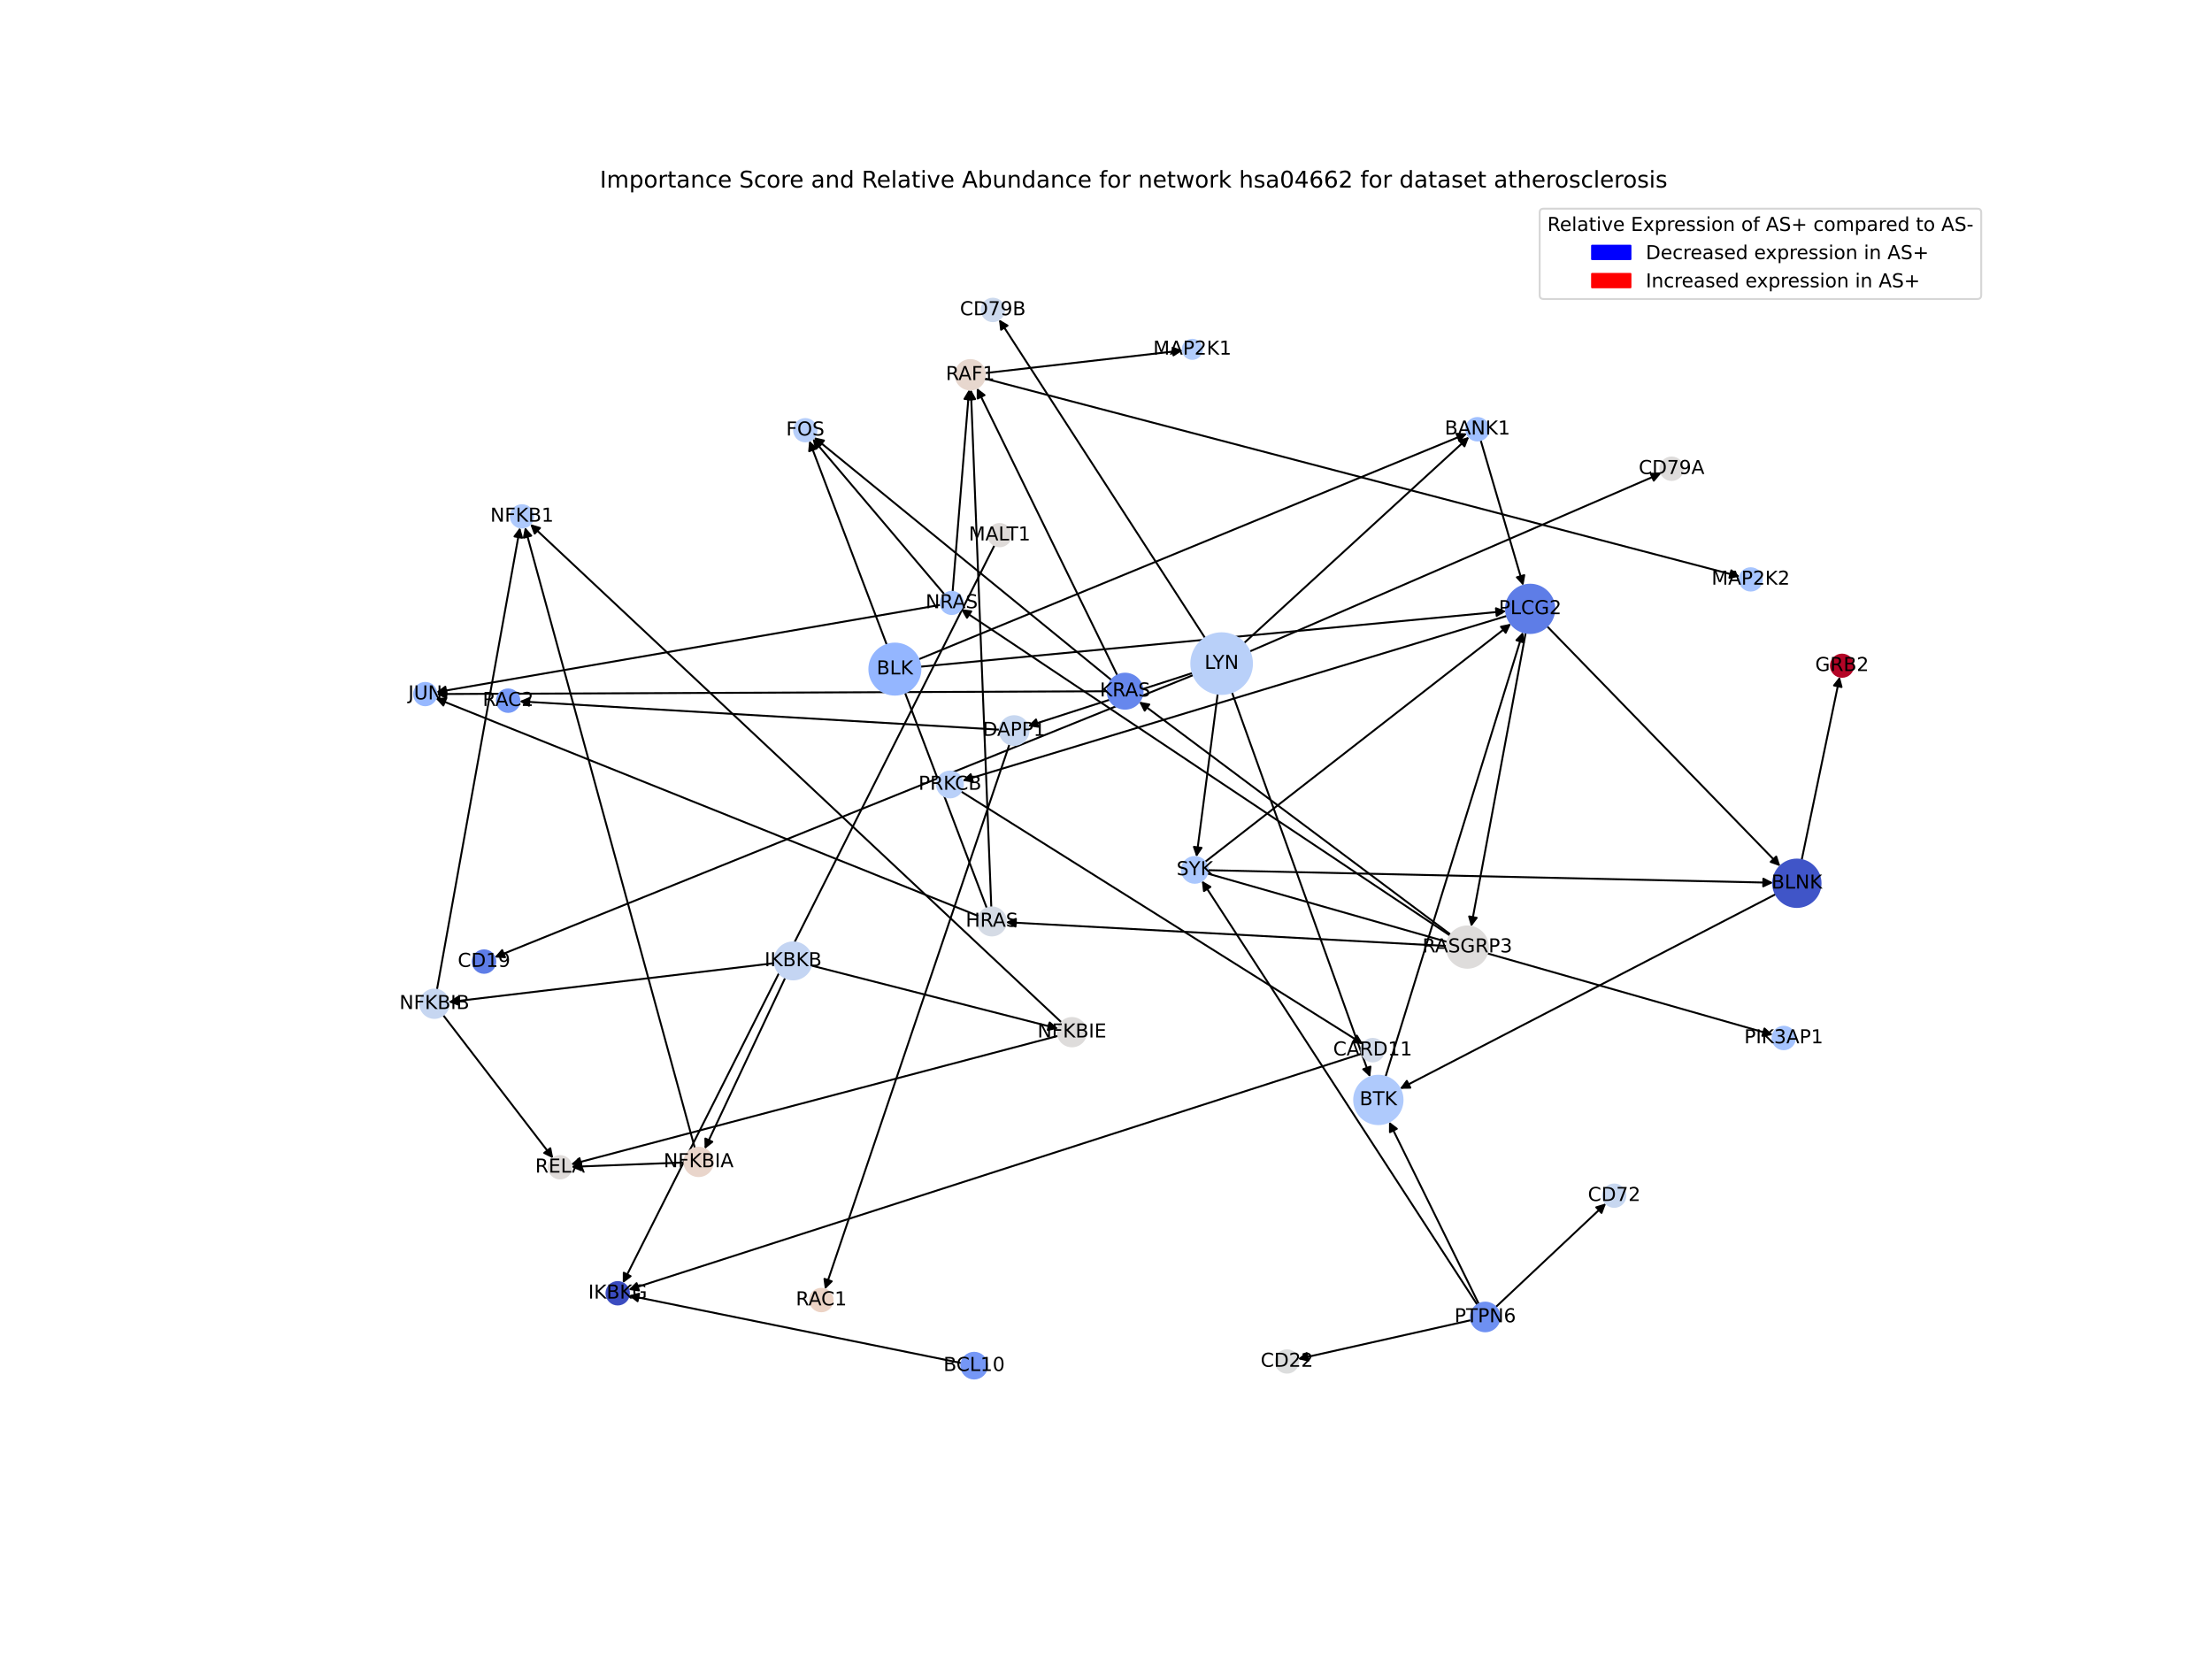 <?xml version="1.0" encoding="utf-8" standalone="no"?>
<!DOCTYPE svg PUBLIC "-//W3C//DTD SVG 1.1//EN"
  "http://www.w3.org/Graphics/SVG/1.1/DTD/svg11.dtd">
<!-- Created with matplotlib (https://matplotlib.org/) -->
<svg height="864pt" version="1.1" viewBox="0 0 1152 864" width="1152pt" xmlns="http://www.w3.org/2000/svg" xmlns:xlink="http://www.w3.org/1999/xlink">
 <defs>
  <style type="text/css">*{stroke-linecap:butt;stroke-linejoin:round;}</style>
 </defs>
 <g id="figure_1">
  <g id="patch_1">
   <path d="M 0 864 
L 1152 864 
L 1152 0 
L 0 0 
z
" style="fill:#ffffff;"/>
  </g>
  <g id="axes_1">
   <g id="patch_2">
    <path clip-path="url(#p6cff2469d4)" d="M 403.489 501.582 
Q 318.532 511.726 234.686 521.737 
" style="fill:none;stroke:#000000;stroke-linecap:round;"/>
    <path clip-path="url(#p6cff2469d4)" d="M 238.895 523.248 
L 234.686 521.737 
L 238.42 519.277 
L 238.895 523.248 
z
" style="stroke:#000000;stroke-linecap:round;"/>
   </g>
   <g id="patch_3">
    <path clip-path="url(#p6cff2469d4)" d="M 408.964 509.169 
Q 387.973 553.796 367.458 597.412 
" style="fill:none;stroke:#000000;stroke-linecap:round;"/>
    <path clip-path="url(#p6cff2469d4)" d="M 370.97 594.644 
L 367.458 597.412 
L 367.35 592.941 
L 370.97 594.644 
z
" style="stroke:#000000;stroke-linecap:round;"/>
   </g>
   <g id="patch_4">
    <path clip-path="url(#p6cff2469d4)" d="M 422.416 502.827 
Q 486.764 519.274 550.028 535.444 
" style="fill:none;stroke:#000000;stroke-linecap:round;"/>
    <path clip-path="url(#p6cff2469d4)" d="M 546.648 532.515 
L 550.028 535.444 
L 545.657 536.391 
L 546.648 532.515 
z
" style="stroke:#000000;stroke-linecap:round;"/>
   </g>
   <g id="patch_5">
    <path clip-path="url(#p6cff2469d4)" d="M 517.972 283.908 
Q 421.154 476.102 324.839 667.297 
" style="fill:none;stroke:#000000;stroke-linecap:round;"/>
    <path clip-path="url(#p6cff2469d4)" d="M 328.425 664.624 
L 324.839 667.297 
L 324.853 662.825 
L 328.425 664.624 
z
" style="stroke:#000000;stroke-linecap:round;"/>
   </g>
   <g id="patch_6">
    <path clip-path="url(#p6cff2469d4)" d="M 500.735 709.892 
Q 414.087 692.294 328.535 674.918 
" style="fill:none;stroke:#000000;stroke-linecap:round;"/>
    <path clip-path="url(#p6cff2469d4)" d="M 332.057 677.674 
L 328.535 674.918 
L 332.853 673.754 
L 332.057 677.674 
z
" style="stroke:#000000;stroke-linecap:round;"/>
   </g>
   <g id="patch_7">
    <path clip-path="url(#p6cff2469d4)" d="M 709.293 548.715 
Q 518.286 610.224 328.344 671.39 
" style="fill:none;stroke:#000000;stroke-linecap:round;"/>
    <path clip-path="url(#p6cff2469d4)" d="M 332.764 672.068 
L 328.344 671.39 
L 331.538 668.261 
L 332.764 672.068 
z
" style="stroke:#000000;stroke-linecap:round;"/>
   </g>
   <g id="patch_8">
    <path clip-path="url(#p6cff2469d4)" d="M 500.468 412.151 
Q 605.189 477.962 708.963 543.178 
" style="fill:none;stroke:#000000;stroke-linecap:round;"/>
    <path clip-path="url(#p6cff2469d4)" d="M 706.64 539.357 
L 708.963 543.178 
L 704.512 542.743 
L 706.64 539.357 
z
" style="stroke:#000000;stroke-linecap:round;"/>
   </g>
   <g id="patch_9">
    <path clip-path="url(#p6cff2469d4)" d="M 753.441 492.665 
Q 638.649 486.468 524.973 480.33 
" style="fill:none;stroke:#000000;stroke-linecap:round;"/>
    <path clip-path="url(#p6cff2469d4)" d="M 528.859 482.543 
L 524.973 480.33 
L 529.075 478.549 
L 528.859 482.543 
z
" style="stroke:#000000;stroke-linecap:round;"/>
   </g>
   <g id="patch_10">
    <path clip-path="url(#p6cff2469d4)" d="M 755.572 486.801 
Q 674.411 426.115 594.145 366.099 
" style="fill:none;stroke:#000000;stroke-linecap:round;"/>
    <path clip-path="url(#p6cff2469d4)" d="M 596.151 370.096 
L 594.145 366.099 
L 598.546 366.893 
L 596.151 370.096 
z
" style="stroke:#000000;stroke-linecap:round;"/>
   </g>
   <g id="patch_11">
    <path clip-path="url(#p6cff2469d4)" d="M 755.238 487.27 
Q 627.85 402.246 501.392 317.843 
" style="fill:none;stroke:#000000;stroke-linecap:round;"/>
    <path clip-path="url(#p6cff2469d4)" d="M 503.609 321.727 
L 501.392 317.843 
L 505.829 318.4 
L 503.609 321.727 
z
" style="stroke:#000000;stroke-linecap:round;"/>
   </g>
   <g id="patch_12">
    <path clip-path="url(#p6cff2469d4)" d="M 805.664 326.115 
Q 866.42 388.63 926.397 450.344 
" style="fill:none;stroke:#000000;stroke-linecap:round;"/>
    <path clip-path="url(#p6cff2469d4)" d="M 925.044 446.081 
L 926.397 450.344 
L 922.175 448.869 
L 925.044 446.081 
z
" style="stroke:#000000;stroke-linecap:round;"/>
   </g>
   <g id="patch_13">
    <path clip-path="url(#p6cff2469d4)" d="M 794.595 329.467 
Q 780.375 406.065 766.36 481.563 
" style="fill:none;stroke:#000000;stroke-linecap:round;"/>
    <path clip-path="url(#p6cff2469d4)" d="M 769.056 477.995 
L 766.36 481.563 
L 765.124 477.265 
L 769.056 477.995 
z
" style="stroke:#000000;stroke-linecap:round;"/>
   </g>
   <g id="patch_14">
    <path clip-path="url(#p6cff2469d4)" d="M 784.846 320.736 
Q 643.03 363.667 502.285 406.274 
" style="fill:none;stroke:#000000;stroke-linecap:round;"/>
    <path clip-path="url(#p6cff2469d4)" d="M 506.693 407.029 
L 502.285 406.274 
L 505.534 403.201 
L 506.693 407.029 
z
" style="stroke:#000000;stroke-linecap:round;"/>
   </g>
   <g id="patch_15">
    <path clip-path="url(#p6cff2469d4)" d="M 924.819 465.679 
Q 826.928 516.362 730.029 566.531 
" style="fill:none;stroke:#000000;stroke-linecap:round;"/>
    <path clip-path="url(#p6cff2469d4)" d="M 734.501 566.468 
L 730.029 566.531 
L 732.662 562.916 
L 734.501 566.468 
z
" style="stroke:#000000;stroke-linecap:round;"/>
   </g>
   <g id="patch_16">
    <path clip-path="url(#p6cff2469d4)" d="M 938.296 447.911 
Q 948.221 400.147 957.918 353.478 
" style="fill:none;stroke:#000000;stroke-linecap:round;"/>
    <path clip-path="url(#p6cff2469d4)" d="M 955.146 356.988 
L 957.918 353.478 
L 959.062 357.801 
L 955.146 356.988 
z
" style="stroke:#000000;stroke-linecap:round;"/>
   </g>
   <g id="patch_17">
    <path clip-path="url(#p6cff2469d4)" d="M 721.564 560.795 
Q 757.369 444.957 792.844 330.187 
" style="fill:none;stroke:#000000;stroke-linecap:round;"/>
    <path clip-path="url(#p6cff2469d4)" d="M 789.752 333.418 
L 792.844 330.187 
L 793.573 334.6 
L 789.752 333.418 
z
" style="stroke:#000000;stroke-linecap:round;"/>
   </g>
   <g id="patch_18">
    <path clip-path="url(#p6cff2469d4)" d="M 650.729 339.321 
Q 757.951 292.886 864.148 246.895 
" style="fill:none;stroke:#000000;stroke-linecap:round;"/>
    <path clip-path="url(#p6cff2469d4)" d="M 859.683 246.649 
L 864.148 246.895 
L 861.272 250.32 
L 859.683 246.649 
z
" style="stroke:#000000;stroke-linecap:round;"/>
   </g>
   <g id="patch_19">
    <path clip-path="url(#p6cff2469d4)" d="M 627.635 332.329 
Q 573.946 249.336 520.866 167.281 
" style="fill:none;stroke:#000000;stroke-linecap:round;"/>
    <path clip-path="url(#p6cff2469d4)" d="M 521.359 171.726 
L 520.866 167.281 
L 524.717 169.554 
L 521.359 171.726 
z
" style="stroke:#000000;stroke-linecap:round;"/>
   </g>
   <g id="patch_20">
    <path clip-path="url(#p6cff2469d4)" d="M 641.566 360.482 
Q 677.573 460.73 713.201 559.927 
" style="fill:none;stroke:#000000;stroke-linecap:round;"/>
    <path clip-path="url(#p6cff2469d4)" d="M 713.732 555.486 
L 713.201 559.927 
L 709.967 556.839 
L 713.732 555.486 
z
" style="stroke:#000000;stroke-linecap:round;"/>
   </g>
   <g id="patch_21">
    <path clip-path="url(#p6cff2469d4)" d="M 634.182 361.285 
Q 628.648 403.822 623.258 445.25 
" style="fill:none;stroke:#000000;stroke-linecap:round;"/>
    <path clip-path="url(#p6cff2469d4)" d="M 625.758 441.541 
L 623.258 445.25 
L 621.791 441.025 
L 625.758 441.541 
z
" style="stroke:#000000;stroke-linecap:round;"/>
   </g>
   <g id="patch_22">
    <path clip-path="url(#p6cff2469d4)" d="M 621.173 350.459 
Q 578.23 364.314 536.351 377.826 
" style="fill:none;stroke:#000000;stroke-linecap:round;"/>
    <path clip-path="url(#p6cff2469d4)" d="M 540.772 378.501 
L 536.351 377.826 
L 539.544 374.695 
L 540.772 378.501 
z
" style="stroke:#000000;stroke-linecap:round;"/>
   </g>
   <g id="patch_23">
    <path clip-path="url(#p6cff2469d4)" d="M 621.559 351.527 
Q 439.547 425.059 258.57 498.173 
" style="fill:none;stroke:#000000;stroke-linecap:round;"/>
    <path clip-path="url(#p6cff2469d4)" d="M 263.028 498.529 
L 258.57 498.173 
L 261.53 494.82 
L 263.028 498.529 
z
" style="stroke:#000000;stroke-linecap:round;"/>
   </g>
   <g id="patch_24">
    <path clip-path="url(#p6cff2469d4)" d="M 647.88 334.922 
Q 706.499 281.218 764.293 228.269 
" style="fill:none;stroke:#000000;stroke-linecap:round;"/>
    <path clip-path="url(#p6cff2469d4)" d="M 759.993 229.496 
L 764.293 228.269 
L 762.695 232.446 
L 759.993 229.496 
z
" style="stroke:#000000;stroke-linecap:round;"/>
   </g>
   <g id="patch_25">
    <path clip-path="url(#p6cff2469d4)" d="M 628.977 453.186 
Q 776.208 456.457 922.321 459.703 
" style="fill:none;stroke:#000000;stroke-linecap:round;"/>
    <path clip-path="url(#p6cff2469d4)" d="M 918.366 457.614 
L 922.321 459.703 
L 918.277 461.613 
L 918.366 457.614 
z
" style="stroke:#000000;stroke-linecap:round;"/>
   </g>
   <g id="patch_26">
    <path clip-path="url(#p6cff2469d4)" d="M 627.557 448.902 
Q 707.257 386.863 786.075 325.51 
" style="fill:none;stroke:#000000;stroke-linecap:round;"/>
    <path clip-path="url(#p6cff2469d4)" d="M 781.69 326.388 
L 786.075 325.51 
L 784.147 329.545 
L 781.69 326.388 
z
" style="stroke:#000000;stroke-linecap:round;"/>
   </g>
   <g id="patch_27">
    <path clip-path="url(#p6cff2469d4)" d="M 628.718 454.884 
Q 776.012 496.926 922.231 538.662 
" style="fill:none;stroke:#000000;stroke-linecap:round;"/>
    <path clip-path="url(#p6cff2469d4)" d="M 918.933 535.641 
L 922.231 538.662 
L 917.835 539.487 
L 918.933 535.641 
z
" style="stroke:#000000;stroke-linecap:round;"/>
   </g>
   <g id="patch_28">
    <path clip-path="url(#p6cff2469d4)" d="M 766.209 687.506 
Q 721.077 697.641 677.036 707.531 
" style="fill:none;stroke:#000000;stroke-linecap:round;"/>
    <path clip-path="url(#p6cff2469d4)" d="M 681.377 708.606 
L 677.036 707.531 
L 680.5 704.703 
L 681.377 708.606 
z
" style="stroke:#000000;stroke-linecap:round;"/>
   </g>
   <g id="patch_29">
    <path clip-path="url(#p6cff2469d4)" d="M 778.94 680.752 
Q 807.678 653.731 835.601 627.476 
" style="fill:none;stroke:#000000;stroke-linecap:round;"/>
    <path clip-path="url(#p6cff2469d4)" d="M 831.317 628.759 
L 835.601 627.476 
L 834.057 631.673 
L 831.317 628.759 
z
" style="stroke:#000000;stroke-linecap:round;"/>
   </g>
   <g id="patch_30">
    <path clip-path="url(#p6cff2469d4)" d="M 770.197 679.168 
Q 746.803 631.659 723.903 585.153 
" style="fill:none;stroke:#000000;stroke-linecap:round;"/>
    <path clip-path="url(#p6cff2469d4)" d="M 723.875 589.625 
L 723.903 585.153 
L 727.464 587.858 
L 723.875 589.625 
z
" style="stroke:#000000;stroke-linecap:round;"/>
   </g>
   <g id="patch_31">
    <path clip-path="url(#p6cff2469d4)" d="M 769.429 679.606 
Q 697.671 569.144 626.522 459.62 
" style="fill:none;stroke:#000000;stroke-linecap:round;"/>
    <path clip-path="url(#p6cff2469d4)" d="M 627.024 464.064 
L 626.522 459.62 
L 630.378 461.885 
L 627.024 464.064 
z
" style="stroke:#000000;stroke-linecap:round;"/>
   </g>
   <g id="patch_32">
    <path clip-path="url(#p6cff2469d4)" d="M 512.952 194.307 
Q 564.471 188.405 614.878 182.63 
" style="fill:none;stroke:#000000;stroke-linecap:round;"/>
    <path clip-path="url(#p6cff2469d4)" d="M 610.677 181.098 
L 614.878 182.63 
L 611.132 185.072 
L 610.677 181.098 
z
" style="stroke:#000000;stroke-linecap:round;"/>
   </g>
   <g id="patch_33">
    <path clip-path="url(#p6cff2469d4)" d="M 512.748 197.124 
Q 709.433 248.698 905.036 299.987 
" style="fill:none;stroke:#000000;stroke-linecap:round;"/>
    <path clip-path="url(#p6cff2469d4)" d="M 901.674 297.038 
L 905.036 299.987 
L 900.66 300.908 
L 901.674 297.038 
z
" style="stroke:#000000;stroke-linecap:round;"/>
   </g>
   <g id="patch_34">
    <path clip-path="url(#p6cff2469d4)" d="M 525.749 387.572 
Q 477.687 529.538 429.983 670.444 
" style="fill:none;stroke:#000000;stroke-linecap:round;"/>
    <path clip-path="url(#p6cff2469d4)" d="M 433.16 667.297 
L 429.983 670.444 
L 429.371 666.014 
L 433.16 667.297 
z
" style="stroke:#000000;stroke-linecap:round;"/>
   </g>
   <g id="patch_35">
    <path clip-path="url(#p6cff2469d4)" d="M 520.671 380.029 
Q 395.592 372.643 271.629 365.323 
" style="fill:none;stroke:#000000;stroke-linecap:round;"/>
    <path clip-path="url(#p6cff2469d4)" d="M 275.504 367.555 
L 271.629 365.323 
L 275.74 363.562 
L 275.504 367.555 
z
" style="stroke:#000000;stroke-linecap:round;"/>
   </g>
   <g id="patch_36">
    <path clip-path="url(#p6cff2469d4)" d="M 478.358 343.406 
Q 621.186 284.596 762.979 226.211 
" style="fill:none;stroke:#000000;stroke-linecap:round;"/>
    <path clip-path="url(#p6cff2469d4)" d="M 758.519 225.885 
L 762.979 226.211 
L 760.042 229.584 
L 758.519 225.885 
z
" style="stroke:#000000;stroke-linecap:round;"/>
   </g>
   <g id="patch_37">
    <path clip-path="url(#p6cff2469d4)" d="M 479.299 347.215 
Q 631.832 332.746 783.252 318.383 
" style="fill:none;stroke:#000000;stroke-linecap:round;"/>
    <path clip-path="url(#p6cff2469d4)" d="M 779.081 316.77 
L 783.252 318.383 
L 779.459 320.752 
L 779.081 316.77 
z
" style="stroke:#000000;stroke-linecap:round;"/>
   </g>
   <g id="patch_38">
    <path clip-path="url(#p6cff2469d4)" d="M 771.098 229.181 
Q 782.223 267.095 793.033 303.936 
" style="fill:none;stroke:#000000;stroke-linecap:round;"/>
    <path clip-path="url(#p6cff2469d4)" d="M 793.826 299.535 
L 793.033 303.936 
L 789.988 300.661 
L 793.826 299.535 
z
" style="stroke:#000000;stroke-linecap:round;"/>
   </g>
   <g id="patch_39">
    <path clip-path="url(#p6cff2469d4)" d="M 227.546 515.468 
Q 249.182 395.08 270.621 275.793 
" style="fill:none;stroke:#000000;stroke-linecap:round;"/>
    <path clip-path="url(#p6cff2469d4)" d="M 267.945 279.376 
L 270.621 275.793 
L 271.881 280.083 
L 267.945 279.376 
z
" style="stroke:#000000;stroke-linecap:round;"/>
   </g>
   <g id="patch_40">
    <path clip-path="url(#p6cff2469d4)" d="M 230.742 528.607 
Q 259.437 565.944 287.45 602.395 
" style="fill:none;stroke:#000000;stroke-linecap:round;"/>
    <path clip-path="url(#p6cff2469d4)" d="M 286.598 598.005 
L 287.45 602.395 
L 283.427 600.442 
L 286.598 598.005 
z
" style="stroke:#000000;stroke-linecap:round;"/>
   </g>
   <g id="patch_41">
    <path clip-path="url(#p6cff2469d4)" d="M 361.883 597.981 
Q 317.64 436.278 273.692 275.652 
" style="fill:none;stroke:#000000;stroke-linecap:round;"/>
    <path clip-path="url(#p6cff2469d4)" d="M 272.818 280.038 
L 273.692 275.652 
L 276.677 278.983 
L 272.818 280.038 
z
" style="stroke:#000000;stroke-linecap:round;"/>
   </g>
   <g id="patch_42">
    <path clip-path="url(#p6cff2469d4)" d="M 356.451 605.401 
Q 326.995 606.545 298.656 607.646 
" style="fill:none;stroke:#000000;stroke-linecap:round;"/>
    <path clip-path="url(#p6cff2469d4)" d="M 302.731 609.489 
L 298.656 607.646 
L 302.576 605.492 
L 302.731 609.489 
z
" style="stroke:#000000;stroke-linecap:round;"/>
   </g>
   <g id="patch_43">
    <path clip-path="url(#p6cff2469d4)" d="M 552.881 532.495 
Q 414.499 402.714 276.933 273.697 
" style="fill:none;stroke:#000000;stroke-linecap:round;"/>
    <path clip-path="url(#p6cff2469d4)" d="M 278.483 277.892 
L 276.933 273.697 
L 281.219 274.975 
L 278.483 277.892 
z
" style="stroke:#000000;stroke-linecap:round;"/>
   </g>
   <g id="patch_44">
    <path clip-path="url(#p6cff2469d4)" d="M 551.125 539.437 
Q 424.237 572.93 298.431 606.138 
" style="fill:none;stroke:#000000;stroke-linecap:round;"/>
    <path clip-path="url(#p6cff2469d4)" d="M 302.809 607.051 
L 298.431 606.138 
L 301.788 603.183 
L 302.809 607.051 
z
" style="stroke:#000000;stroke-linecap:round;"/>
   </g>
   <g id="patch_45">
    <path clip-path="url(#p6cff2469d4)" d="M 516.263 472.564 
Q 510.95 337.701 505.68 203.954 
" style="fill:none;stroke:#000000;stroke-linecap:round;"/>
    <path clip-path="url(#p6cff2469d4)" d="M 503.839 208.029 
L 505.68 203.954 
L 507.836 207.872 
L 503.839 208.029 
z
" style="stroke:#000000;stroke-linecap:round;"/>
   </g>
   <g id="patch_46">
    <path clip-path="url(#p6cff2469d4)" d="M 513.956 473.04 
Q 467.71 351.271 421.861 230.546 
" style="fill:none;stroke:#000000;stroke-linecap:round;"/>
    <path clip-path="url(#p6cff2469d4)" d="M 421.412 234.996 
L 421.861 230.546 
L 425.151 233.575 
L 421.412 234.996 
z
" style="stroke:#000000;stroke-linecap:round;"/>
   </g>
   <g id="patch_47">
    <path clip-path="url(#p6cff2469d4)" d="M 509.766 477.153 
Q 368.323 420.401 227.918 364.064 
" style="fill:none;stroke:#000000;stroke-linecap:round;"/>
    <path clip-path="url(#p6cff2469d4)" d="M 230.886 367.41 
L 227.918 364.064 
L 232.375 363.698 
L 230.886 367.41 
z
" style="stroke:#000000;stroke-linecap:round;"/>
   </g>
   <g id="patch_48">
    <path clip-path="url(#p6cff2469d4)" d="M 581.932 351.767 
Q 545.318 276.918 509.195 203.073 
" style="fill:none;stroke:#000000;stroke-linecap:round;"/>
    <path clip-path="url(#p6cff2469d4)" d="M 509.156 207.545 
L 509.195 203.073 
L 512.749 205.787 
L 509.156 207.545 
z
" style="stroke:#000000;stroke-linecap:round;"/>
   </g>
   <g id="patch_49">
    <path clip-path="url(#p6cff2469d4)" d="M 578.87 354.194 
Q 501.389 290.964 424.774 228.44 
" style="fill:none;stroke:#000000;stroke-linecap:round;"/>
    <path clip-path="url(#p6cff2469d4)" d="M 426.608 232.518 
L 424.774 228.44 
L 429.137 229.419 
L 426.608 232.518 
z
" style="stroke:#000000;stroke-linecap:round;"/>
   </g>
   <g id="patch_50">
    <path clip-path="url(#p6cff2469d4)" d="M 576.814 360.004 
Q 402.06 360.729 228.424 361.45 
" style="fill:none;stroke:#000000;stroke-linecap:round;"/>
    <path clip-path="url(#p6cff2469d4)" d="M 232.432 363.433 
L 228.424 361.45 
L 232.415 359.433 
L 232.432 363.433 
z
" style="stroke:#000000;stroke-linecap:round;"/>
   </g>
   <g id="patch_51">
    <path clip-path="url(#p6cff2469d4)" d="M 496.113 308.221 
Q 500.412 255.521 504.62 203.935 
" style="fill:none;stroke:#000000;stroke-linecap:round;"/>
    <path clip-path="url(#p6cff2469d4)" d="M 502.301 207.76 
L 504.62 203.935 
L 506.288 208.085 
L 502.301 207.76 
z
" style="stroke:#000000;stroke-linecap:round;"/>
   </g>
   <g id="patch_52">
    <path clip-path="url(#p6cff2469d4)" d="M 491.893 309.582 
Q 457.527 269.038 423.884 229.347 
" style="fill:none;stroke:#000000;stroke-linecap:round;"/>
    <path clip-path="url(#p6cff2469d4)" d="M 424.945 233.692 
L 423.884 229.347 
L 427.996 231.105 
L 424.945 233.692 
z
" style="stroke:#000000;stroke-linecap:round;"/>
   </g>
   <g id="patch_53">
    <path clip-path="url(#p6cff2469d4)" d="M 489.923 314.995 
Q 358.572 337.739 228.323 360.293 
" style="fill:none;stroke:#000000;stroke-linecap:round;"/>
    <path clip-path="url(#p6cff2469d4)" d="M 232.606 361.581 
L 228.323 360.293 
L 231.923 357.64 
L 232.606 361.581 
z
" style="stroke:#000000;stroke-linecap:round;"/>
   </g>
   <g id="PathCollection_1">
    <path clip-path="url(#p6cff2469d4)" d="M 413.071 510.087 
C 415.63 510.087 418.085 509.071 419.894 507.261 
C 421.704 505.452 422.72 502.997 422.72 500.438 
C 422.72 497.879 421.704 495.424 419.894 493.615 
C 418.085 491.805 415.63 490.789 413.071 490.789 
C 410.512 490.789 408.057 491.805 406.248 493.615 
C 404.438 495.424 403.422 497.879 403.422 500.438 
C 403.422 502.997 404.438 505.452 406.248 507.261 
C 408.057 509.071 410.512 510.087 413.071 510.087 
z
" style="fill:#c4d5f3;stroke:#c4d5f3;"/>
    <path clip-path="url(#p6cff2469d4)" d="M 321.699 679.39 
C 323.253 679.39 324.744 678.772 325.843 677.673 
C 326.941 676.574 327.559 675.084 327.559 673.53 
C 327.559 671.976 326.941 670.485 325.843 669.387 
C 324.744 668.288 323.253 667.67 321.699 667.67 
C 320.145 667.67 318.655 668.288 317.556 669.387 
C 316.457 670.485 315.84 671.976 315.84 673.53 
C 315.84 675.084 316.457 676.574 317.556 677.673 
C 318.655 678.772 320.145 679.39 321.699 679.39 
z
" style="fill:#3b4cc0;stroke:#3b4cc0;"/>
    <path clip-path="url(#p6cff2469d4)" d="M 520.596 284.531 
C 522.142 284.531 523.625 283.916 524.719 282.823 
C 525.812 281.729 526.426 280.246 526.426 278.7 
C 526.426 277.154 525.812 275.67 524.719 274.577 
C 523.625 273.484 522.142 272.869 520.596 272.869 
C 519.049 272.869 517.566 273.484 516.473 274.577 
C 515.379 275.67 514.765 277.154 514.765 278.7 
C 514.765 280.246 515.379 281.729 516.473 282.823 
C 517.566 283.916 519.049 284.531 520.596 284.531 
z
" style="fill:#dfdbd9;stroke:#dfdbd9;"/>
    <path clip-path="url(#p6cff2469d4)" d="M 507.32 717.947 
C 509.101 717.947 510.81 717.239 512.07 715.979 
C 513.33 714.719 514.038 713.011 514.038 711.229 
C 514.038 709.448 513.33 707.739 512.07 706.479 
C 510.81 705.219 509.101 704.511 507.32 704.511 
C 505.538 704.511 503.829 705.219 502.57 706.479 
C 501.31 707.739 500.602 709.448 500.602 711.229 
C 500.602 713.011 501.31 714.719 502.57 715.979 
C 503.829 717.239 505.538 717.947 507.32 717.947 
z
" style="fill:#7597f6;stroke:#7597f6;"/>
    <path clip-path="url(#p6cff2469d4)" d="M 714.899 552.801 
C 716.462 552.801 717.96 552.18 719.065 551.075 
C 720.17 549.97 720.791 548.472 720.791 546.909 
C 720.791 545.347 720.17 543.848 719.065 542.743 
C 717.96 541.639 716.462 541.018 714.899 541.018 
C 713.337 541.018 711.838 541.639 710.734 542.743 
C 709.629 543.848 709.008 545.347 709.008 546.909 
C 709.008 548.472 709.629 549.97 710.734 551.075 
C 711.838 552.18 713.337 552.801 714.899 552.801 
z
" style="fill:#d1dae9;stroke:#d1dae9;"/>
    <path clip-path="url(#p6cff2469d4)" d="M 494.747 415.311 
C 496.539 415.311 498.257 414.599 499.524 413.332 
C 500.791 412.065 501.503 410.347 501.503 408.555 
C 501.503 406.764 500.791 405.046 499.524 403.779 
C 498.257 402.512 496.539 401.8 494.747 401.8 
C 492.956 401.8 491.237 402.512 489.971 403.779 
C 488.704 405.046 487.992 406.764 487.992 408.555 
C 487.992 410.347 488.704 412.065 489.971 413.332 
C 491.237 414.599 492.956 415.311 494.747 415.311 
z
" style="fill:#b9d0f9;stroke:#b9d0f9;"/>
    <path clip-path="url(#p6cff2469d4)" d="M 252.091 506.661 
C 253.648 506.661 255.141 506.042 256.242 504.942 
C 257.343 503.841 257.961 502.347 257.961 500.79 
C 257.961 499.233 257.343 497.74 256.242 496.639 
C 255.141 495.538 253.648 494.92 252.091 494.92 
C 250.534 494.92 249.04 495.538 247.939 496.639 
C 246.838 497.74 246.22 499.233 246.22 500.79 
C 246.22 502.347 246.838 503.841 247.939 504.942 
C 249.04 506.042 250.534 506.661 252.091 506.661 
z
" style="fill:#5e7de7;stroke:#5e7de7;"/>
    <path clip-path="url(#p6cff2469d4)" d="M 764.191 504.01 
C 767.046 504.01 769.784 502.876 771.803 500.857 
C 773.822 498.839 774.956 496.1 774.956 493.246 
C 774.956 490.391 773.822 487.653 771.803 485.634 
C 769.784 483.615 767.046 482.481 764.191 482.481 
C 761.336 482.481 758.598 483.615 756.58 485.634 
C 754.561 487.653 753.427 490.391 753.427 493.246 
C 753.427 496.1 754.561 498.839 756.58 500.857 
C 758.598 502.876 761.336 504.01 764.191 504.01 
z
" style="fill:#dedcdb;stroke:#dedcdb;"/>
    <path clip-path="url(#p6cff2469d4)" d="M 796.892 329.677 
C 800.231 329.677 803.433 328.351 805.793 325.99 
C 808.154 323.63 809.48 320.428 809.48 317.089 
C 809.48 313.751 808.154 310.549 805.793 308.188 
C 803.433 305.828 800.231 304.502 796.892 304.502 
C 793.554 304.502 790.352 305.828 787.992 308.188 
C 785.631 310.549 784.305 313.751 784.305 317.089 
C 784.305 320.428 785.631 323.63 787.992 325.99 
C 790.352 328.351 793.554 329.677 796.892 329.677 
z
" style="fill:#5e7de7;stroke:#5e7de7;"/>
    <path clip-path="url(#p6cff2469d4)" d="M 935.783 472.351 
C 939.059 472.351 942.2 471.05 944.516 468.734 
C 946.831 466.418 948.133 463.277 948.133 460.002 
C 948.133 456.727 946.831 453.585 944.516 451.27 
C 942.2 448.954 939.059 447.653 935.783 447.653 
C 932.508 447.653 929.367 448.954 927.051 451.27 
C 924.735 453.585 923.434 456.727 923.434 460.002 
C 923.434 463.277 924.735 466.418 927.051 468.734 
C 929.367 471.05 932.508 472.351 935.783 472.351 
z
" style="fill:#4055c8;stroke:#4055c8;"/>
    <path clip-path="url(#p6cff2469d4)" d="M 717.84 585.449 
C 721.184 585.449 724.391 584.121 726.755 581.757 
C 729.119 579.393 730.447 576.186 730.447 572.842 
C 730.447 569.499 729.119 566.292 726.755 563.928 
C 724.391 561.564 721.184 560.235 717.84 560.235 
C 714.497 560.235 711.29 561.564 708.926 563.928 
C 706.562 566.292 705.233 569.499 705.233 572.842 
C 705.233 576.186 706.562 579.393 708.926 581.757 
C 711.29 584.121 714.497 585.449 717.84 585.449 
z
" style="fill:#afcafc;stroke:#afcafc;"/>
    <path clip-path="url(#p6cff2469d4)" d="M 636.222 361.414 
C 640.415 361.414 644.437 359.749 647.402 356.783 
C 650.367 353.818 652.033 349.796 652.033 345.603 
C 652.033 341.41 650.367 337.388 647.402 334.423 
C 644.437 331.458 640.415 329.792 636.222 329.792 
C 632.028 329.792 628.006 331.458 625.041 334.423 
C 622.076 337.388 620.41 341.41 620.41 345.603 
C 620.41 349.796 622.076 353.818 625.041 356.783 
C 628.006 359.749 632.028 361.414 636.222 361.414 
z
" style="fill:#b9d0f9;stroke:#b9d0f9;"/>
    <path clip-path="url(#p6cff2469d4)" d="M 517.068 167.282 
C 518.625 167.282 520.118 166.663 521.219 165.562 
C 522.32 164.461 522.939 162.968 522.939 161.411 
C 522.939 159.854 522.32 158.361 521.219 157.26 
C 520.118 156.159 518.625 155.54 517.068 155.54 
C 515.511 155.54 514.018 156.159 512.917 157.26 
C 511.816 158.361 511.197 159.854 511.197 161.411 
C 511.197 162.968 511.816 164.461 512.917 165.562 
C 514.018 166.663 515.511 167.282 517.068 167.282 
z
" style="fill:#ccd9ed;stroke:#ccd9ed;"/>
    <path clip-path="url(#p6cff2469d4)" d="M 870.565 249.987 
C 872.122 249.987 873.615 249.368 874.716 248.267 
C 875.817 247.166 876.435 245.673 876.435 244.116 
C 876.435 242.559 875.817 241.066 874.716 239.965 
C 873.615 238.864 872.122 238.245 870.565 238.245 
C 869.008 238.245 867.514 238.864 866.413 239.965 
C 865.312 241.066 864.694 242.559 864.694 244.116 
C 864.694 245.673 865.312 247.166 866.413 248.267 
C 867.514 249.368 869.008 249.987 870.565 249.987 
z
" style="fill:#dedcdb;stroke:#dedcdb;"/>
    <path clip-path="url(#p6cff2469d4)" d="M 622.245 459.77 
C 624.031 459.77 625.744 459.06 627.006 457.798 
C 628.269 456.535 628.978 454.822 628.978 453.037 
C 628.978 451.251 628.269 449.538 627.006 448.276 
C 625.744 447.013 624.031 446.304 622.245 446.304 
C 620.46 446.304 618.747 447.013 617.484 448.276 
C 616.222 449.538 615.512 451.251 615.512 453.037 
C 615.512 454.822 616.222 456.535 617.484 457.798 
C 618.747 459.06 620.46 459.77 622.245 459.77 
z
" style="fill:#aac7fd;stroke:#aac7fd;"/>
    <path clip-path="url(#p6cff2469d4)" d="M 773.498 693.339 
C 775.479 693.339 777.379 692.552 778.779 691.151 
C 780.18 689.751 780.967 687.851 780.967 685.87 
C 780.967 683.889 780.18 681.989 778.779 680.588 
C 777.379 679.187 775.479 678.4 773.498 678.4 
C 771.517 678.4 769.617 679.187 768.216 680.588 
C 766.815 681.989 766.028 683.889 766.028 685.87 
C 766.028 687.851 766.815 689.751 768.216 691.151 
C 769.617 692.552 771.517 693.339 773.498 693.339 
z
" style="fill:#6e90f2;stroke:#6e90f2;"/>
    <path clip-path="url(#p6cff2469d4)" d="M 840.671 628.551 
C 842.22 628.551 843.706 627.935 844.802 626.84 
C 845.898 625.744 846.513 624.258 846.513 622.709 
C 846.513 621.159 845.898 619.673 844.802 618.578 
C 843.706 617.482 842.22 616.867 840.671 616.867 
C 839.122 616.867 837.636 617.482 836.54 618.578 
C 835.445 619.673 834.829 621.159 834.829 622.709 
C 834.829 624.258 835.445 625.744 836.54 626.84 
C 837.636 627.935 839.122 628.551 840.671 628.551 
z
" style="fill:#c7d7f0;stroke:#c7d7f0;"/>
    <path clip-path="url(#p6cff2469d4)" d="M 670.243 714.898 
C 671.792 714.898 673.278 714.283 674.374 713.187 
C 675.469 712.092 676.085 710.606 676.085 709.056 
C 676.085 707.507 675.469 706.021 674.374 704.926 
C 673.278 703.83 671.792 703.214 670.243 703.214 
C 668.694 703.214 667.208 703.83 666.112 704.926 
C 665.016 706.021 664.401 707.507 664.401 709.056 
C 664.401 710.606 665.016 712.092 666.112 713.187 
C 667.208 714.283 668.694 714.898 670.243 714.898 
z
" style="fill:#dcdddd;stroke:#dcdddd;"/>
    <path clip-path="url(#p6cff2469d4)" d="M 505.334 202.846 
C 507.367 202.846 509.317 202.038 510.755 200.601 
C 512.192 199.163 513 197.213 513 195.18 
C 513 193.147 512.192 191.197 510.755 189.759 
C 509.317 188.322 507.367 187.514 505.334 187.514 
C 503.301 187.514 501.351 188.322 499.914 189.759 
C 498.476 191.197 497.668 193.147 497.668 195.18 
C 497.668 197.213 498.476 199.163 499.914 200.601 
C 501.351 202.038 503.301 202.846 505.334 202.846 
z
" style="fill:#e7d7ce;stroke:#e7d7ce;"/>
    <path clip-path="url(#p6cff2469d4)" d="M 959.326 352.504 
C 960.864 352.504 962.339 351.893 963.427 350.805 
C 964.515 349.717 965.126 348.242 965.126 346.704 
C 965.126 345.165 964.515 343.69 963.427 342.602 
C 962.339 341.515 960.864 340.903 959.326 340.903 
C 957.787 340.903 956.312 341.515 955.224 342.602 
C 954.137 343.69 953.525 345.165 953.525 346.704 
C 953.525 348.242 954.137 349.717 955.224 350.805 
C 956.312 351.893 957.787 352.504 959.326 352.504 
z
" style="fill:#b40426;stroke:#b40426;"/>
    <path clip-path="url(#p6cff2469d4)" d="M 928.955 546.452 
C 930.512 546.452 932.005 545.833 933.106 544.732 
C 934.207 543.631 934.825 542.138 934.825 540.581 
C 934.825 539.024 934.207 537.531 933.106 536.43 
C 932.005 535.329 930.512 534.71 928.955 534.71 
C 927.398 534.71 925.904 535.329 924.803 536.43 
C 923.702 537.531 923.084 539.024 923.084 540.581 
C 923.084 542.138 923.702 543.631 924.803 544.732 
C 925.904 545.833 927.398 546.452 928.955 546.452 
z
" style="fill:#a5c3fe;stroke:#a5c3fe;"/>
    <path clip-path="url(#p6cff2469d4)" d="M 528.153 387.968 
C 530.141 387.968 532.048 387.178 533.454 385.772 
C 534.86 384.366 535.65 382.459 535.65 380.471 
C 535.65 378.483 534.86 376.576 533.454 375.17 
C 532.048 373.764 530.141 372.974 528.153 372.974 
C 526.165 372.974 524.258 373.764 522.852 375.17 
C 521.446 376.576 520.656 378.483 520.656 380.471 
C 520.656 382.459 521.446 384.366 522.852 385.772 
C 524.258 387.178 526.165 387.968 528.153 387.968 
z
" style="fill:#c7d7f0;stroke:#c7d7f0;"/>
    <path clip-path="url(#p6cff2469d4)" d="M 466.056 361.776 
C 469.584 361.776 472.968 360.374 475.463 357.879 
C 477.958 355.384 479.36 352 479.36 348.471 
C 479.36 344.943 477.958 341.559 475.463 339.064 
C 472.968 336.569 469.584 335.167 466.056 335.167 
C 462.527 335.167 459.143 336.569 456.648 339.064 
C 454.153 341.559 452.751 344.943 452.751 348.471 
C 452.751 352 454.153 355.384 456.648 357.879 
C 459.143 360.374 462.527 361.776 466.056 361.776 
z
" style="fill:#94b6ff;stroke:#94b6ff;"/>
    <path clip-path="url(#p6cff2469d4)" d="M 769.445 229.42 
C 771.002 229.42 772.496 228.801 773.597 227.7 
C 774.697 226.599 775.316 225.106 775.316 223.549 
C 775.316 221.992 774.697 220.499 773.597 219.398 
C 772.496 218.297 771.002 217.678 769.445 217.678 
C 767.888 217.678 766.395 218.297 765.294 219.398 
C 764.193 220.499 763.575 221.992 763.575 223.549 
C 763.575 225.106 764.193 226.599 765.294 227.7 
C 766.395 228.801 767.888 229.42 769.445 229.42 
z
" style="fill:#9fbfff;stroke:#9fbfff;"/>
    <path clip-path="url(#p6cff2469d4)" d="M 226.238 530.138 
C 228.198 530.138 230.079 529.359 231.465 527.973 
C 232.851 526.586 233.63 524.706 233.63 522.745 
C 233.63 520.785 232.851 518.904 231.465 517.518 
C 230.079 516.132 228.198 515.353 226.238 515.353 
C 224.277 515.353 222.397 516.132 221.01 517.518 
C 219.624 518.904 218.845 520.785 218.845 522.745 
C 218.845 524.706 219.624 526.586 221.01 527.973 
C 222.397 529.359 224.277 530.138 226.238 530.138 
z
" style="fill:#c6d6f1;stroke:#c6d6f1;"/>
    <path clip-path="url(#p6cff2469d4)" d="M 363.835 612.507 
C 365.795 612.507 367.676 611.728 369.062 610.341 
C 370.448 608.955 371.227 607.075 371.227 605.114 
C 371.227 603.154 370.448 601.273 369.062 599.887 
C 367.676 598.501 365.795 597.722 363.835 597.722 
C 361.874 597.722 359.994 598.501 358.607 599.887 
C 357.221 601.273 356.442 603.154 356.442 605.114 
C 356.442 607.075 357.221 608.955 358.607 610.341 
C 359.994 611.728 361.874 612.507 363.835 612.507 
z
" style="fill:#e9d5cb;stroke:#e9d5cb;"/>
    <path clip-path="url(#p6cff2469d4)" d="M 558.271 544.943 
C 560.232 544.943 562.112 544.164 563.499 542.778 
C 564.885 541.391 565.664 539.511 565.664 537.55 
C 565.664 535.59 564.885 533.709 563.499 532.323 
C 562.112 530.937 560.232 530.158 558.271 530.158 
C 556.311 530.158 554.43 530.937 553.044 532.323 
C 551.658 533.709 550.879 535.59 550.879 537.55 
C 550.879 539.511 551.658 541.391 553.044 542.778 
C 554.43 544.164 556.311 544.943 558.271 544.943 
z
" style="fill:#dedcdb;stroke:#dedcdb;"/>
    <path clip-path="url(#p6cff2469d4)" d="M 271.853 274.781 
C 273.404 274.781 274.892 274.165 275.989 273.068 
C 277.086 271.972 277.702 270.484 277.702 268.933 
C 277.702 267.382 277.086 265.894 275.989 264.798 
C 274.892 263.701 273.404 263.085 271.853 263.085 
C 270.302 263.085 268.815 263.701 267.718 264.798 
C 266.621 265.894 266.005 267.382 266.005 268.933 
C 266.005 270.484 266.621 271.972 267.718 273.068 
C 268.815 274.165 270.302 274.781 271.853 274.781 
z
" style="fill:#aec9fc;stroke:#aec9fc;"/>
    <path clip-path="url(#p6cff2469d4)" d="M 291.693 613.765 
C 293.244 613.765 294.732 613.149 295.829 612.052 
C 296.925 610.955 297.542 609.467 297.542 607.916 
C 297.542 606.365 296.925 604.878 295.829 603.781 
C 294.732 602.684 293.244 602.068 291.693 602.068 
C 290.142 602.068 288.655 602.684 287.558 603.781 
C 286.461 604.878 285.845 606.365 285.845 607.916 
C 285.845 609.467 286.461 610.955 287.558 612.052 
C 288.655 613.149 290.142 613.765 291.693 613.765 
z
" style="fill:#dfdbd9;stroke:#dfdbd9;"/>
    <path clip-path="url(#p6cff2469d4)" d="M 419.394 229.878 
C 420.94 229.878 422.422 229.264 423.515 228.171 
C 424.609 227.078 425.223 225.595 425.223 224.049 
C 425.223 222.503 424.609 221.02 423.515 219.927 
C 422.422 218.834 420.94 218.22 419.394 218.22 
C 417.848 218.22 416.365 218.834 415.272 219.927 
C 414.179 221.02 413.564 222.503 413.564 224.049 
C 413.564 225.595 414.179 227.078 415.272 228.171 
C 416.365 229.264 417.848 229.878 419.394 229.878 
z
" style="fill:#b6cefa;stroke:#b6cefa;"/>
    <path clip-path="url(#p6cff2469d4)" d="M 221.474 367.308 
C 223.02 367.308 224.503 366.694 225.596 365.601 
C 226.689 364.508 227.304 363.025 227.304 361.479 
C 227.304 359.933 226.689 358.45 225.596 357.357 
C 224.503 356.264 223.02 355.65 221.474 355.65 
C 219.928 355.65 218.446 356.264 217.353 357.357 
C 216.259 358.45 215.645 359.933 215.645 361.479 
C 215.645 363.025 216.259 364.508 217.353 365.601 
C 218.446 366.694 219.928 367.308 221.474 367.308 
z
" style="fill:#97b8ff;stroke:#97b8ff;"/>
    <path clip-path="url(#p6cff2469d4)" d="M 516.551 487.19 
C 518.491 487.19 520.352 486.42 521.724 485.048 
C 523.096 483.676 523.866 481.815 523.866 479.875 
C 523.866 477.936 523.096 476.075 521.724 474.703 
C 520.352 473.331 518.491 472.561 516.551 472.561 
C 514.612 472.561 512.751 473.331 511.379 474.703 
C 510.007 476.075 509.237 477.936 509.237 479.875 
C 509.237 481.815 510.007 483.676 511.379 485.048 
C 512.751 486.42 514.612 487.19 516.551 487.19 
z
" style="fill:#d5dbe5;stroke:#d5dbe5;"/>
    <path clip-path="url(#p6cff2469d4)" d="M 585.943 369.093 
C 588.363 369.093 590.685 368.131 592.396 366.419 
C 594.108 364.708 595.069 362.387 595.069 359.966 
C 595.069 357.546 594.108 355.224 592.396 353.513 
C 590.685 351.802 588.363 350.84 585.943 350.84 
C 583.523 350.84 581.201 351.802 579.49 353.513 
C 577.778 355.224 576.817 357.546 576.817 359.966 
C 576.817 362.387 577.778 364.708 579.49 366.419 
C 581.201 368.131 583.523 369.093 585.943 369.093 
z
" style="fill:#6687ed;stroke:#6687ed;"/>
    <path clip-path="url(#p6cff2469d4)" d="M 495.641 319.805 
C 497.18 319.805 498.655 319.193 499.743 318.106 
C 500.83 317.018 501.441 315.543 501.441 314.004 
C 501.441 312.466 500.83 310.991 499.743 309.903 
C 498.655 308.815 497.18 308.204 495.641 308.204 
C 494.103 308.204 492.628 308.815 491.54 309.903 
C 490.452 310.991 489.841 312.466 489.841 314.004 
C 489.841 315.543 490.452 317.018 491.54 318.106 
C 492.628 319.193 494.103 319.805 495.641 319.805 
z
" style="fill:#a3c2fe;stroke:#a3c2fe;"/>
    <path clip-path="url(#p6cff2469d4)" d="M 427.741 682.936 
C 429.298 682.936 430.792 682.317 431.893 681.216 
C 432.994 680.115 433.612 678.622 433.612 677.065 
C 433.612 675.508 432.994 674.015 431.893 672.914 
C 430.792 671.813 429.298 671.194 427.741 671.194 
C 426.185 671.194 424.691 671.813 423.59 672.914 
C 422.489 674.015 421.871 675.508 421.871 677.065 
C 421.871 678.622 422.489 680.115 423.59 681.216 
C 424.691 682.317 426.185 682.936 427.741 682.936 
z
" style="fill:#ecd3c5;stroke:#ecd3c5;"/>
    <path clip-path="url(#p6cff2469d4)" d="M 264.649 370.781 
C 266.206 370.781 267.699 370.163 268.8 369.062 
C 269.901 367.961 270.519 366.468 270.519 364.911 
C 270.519 363.354 269.901 361.86 268.8 360.759 
C 267.699 359.658 266.206 359.04 264.649 359.04 
C 263.092 359.04 261.598 359.658 260.498 360.759 
C 259.397 361.86 258.778 363.354 258.778 364.911 
C 258.778 366.468 259.397 367.961 260.498 369.062 
C 261.598 370.163 263.092 370.781 264.649 370.781 
z
" style="fill:#779af7;stroke:#779af7;"/>
    <path clip-path="url(#p6cff2469d4)" d="M 620.956 186.934 
C 622.282 186.934 623.554 186.407 624.492 185.469 
C 625.43 184.532 625.956 183.26 625.956 181.934 
C 625.956 180.608 625.43 179.336 624.492 178.398 
C 623.554 177.461 622.282 176.934 620.956 176.934 
C 619.63 176.934 618.358 177.461 617.421 178.398 
C 616.483 179.336 615.956 180.608 615.956 181.934 
C 615.956 183.26 616.483 184.532 617.421 185.469 
C 618.358 186.407 619.63 186.934 620.956 186.934 
z
" style="fill:#b2ccfb;stroke:#b2ccfb;"/>
    <path clip-path="url(#p6cff2469d4)" d="M 911.758 307.579 
C 913.304 307.579 914.787 306.965 915.88 305.872 
C 916.973 304.779 917.588 303.296 917.588 301.75 
C 917.588 300.204 916.973 298.721 915.88 297.628 
C 914.787 296.535 913.304 295.921 911.758 295.921 
C 910.212 295.921 908.73 296.535 907.637 297.628 
C 906.543 298.721 905.929 300.204 905.929 301.75 
C 905.929 303.296 906.543 304.779 907.637 305.872 
C 908.73 306.965 910.212 307.579 911.758 307.579 
z
" style="fill:#a6c4fe;stroke:#a6c4fe;"/>
   </g>
   <g id="text_1">
    <g clip-path="url(#p6cff2469d4)">
     <!-- IKBKB -->
     <g transform="translate(398.177 503.197)scale(0.1 -0.1)">
      <defs>
       <path d="M 9.812 72.906 
L 19.672 72.906 
L 19.672 0 
L 9.812 0 
z
" id="DejaVuSans-73"/>
       <path d="M 9.812 72.906 
L 19.672 72.906 
L 19.672 42.094 
L 52.391 72.906 
L 65.094 72.906 
L 28.906 38.922 
L 67.672 0 
L 54.688 0 
L 19.672 35.109 
L 19.672 0 
L 9.812 0 
z
" id="DejaVuSans-75"/>
       <path d="M 19.672 34.812 
L 19.672 8.109 
L 35.5 8.109 
Q 43.453 8.109 47.281 11.406 
Q 51.125 14.703 51.125 21.484 
Q 51.125 28.328 47.281 31.562 
Q 43.453 34.812 35.5 34.812 
z
M 19.672 64.797 
L 19.672 42.828 
L 34.281 42.828 
Q 41.5 42.828 45.031 45.531 
Q 48.578 48.25 48.578 53.812 
Q 48.578 59.328 45.031 62.062 
Q 41.5 64.797 34.281 64.797 
z
M 9.812 72.906 
L 35.016 72.906 
Q 46.297 72.906 52.391 68.219 
Q 58.5 63.531 58.5 54.891 
Q 58.5 48.188 55.375 44.234 
Q 52.25 40.281 46.188 39.312 
Q 53.469 37.75 57.5 32.781 
Q 61.531 27.828 61.531 20.406 
Q 61.531 10.641 54.891 5.312 
Q 48.25 0 35.984 0 
L 9.812 0 
z
" id="DejaVuSans-66"/>
      </defs>
      <use xlink:href="#DejaVuSans-73"/>
      <use x="29.492" xlink:href="#DejaVuSans-75"/>
      <use x="95.068" xlink:href="#DejaVuSans-66"/>
      <use x="163.672" xlink:href="#DejaVuSans-75"/>
      <use x="229.248" xlink:href="#DejaVuSans-66"/>
     </g>
    </g>
   </g>
   <g id="text_2">
    <g clip-path="url(#p6cff2469d4)">
     <!-- IKBKG -->
     <g transform="translate(306.362 676.289)scale(0.1 -0.1)">
      <defs>
       <path d="M 59.516 10.406 
L 59.516 29.984 
L 43.406 29.984 
L 43.406 38.094 
L 69.281 38.094 
L 69.281 6.781 
Q 63.578 2.734 56.688 0.656 
Q 49.812 -1.422 42 -1.422 
Q 24.906 -1.422 15.25 8.562 
Q 5.609 18.562 5.609 36.375 
Q 5.609 54.25 15.25 64.234 
Q 24.906 74.219 42 74.219 
Q 49.125 74.219 55.547 72.453 
Q 61.969 70.703 67.391 67.281 
L 67.391 56.781 
Q 61.922 61.422 55.766 63.766 
Q 49.609 66.109 42.828 66.109 
Q 29.438 66.109 22.719 58.641 
Q 16.016 51.172 16.016 36.375 
Q 16.016 21.625 22.719 14.156 
Q 29.438 6.688 42.828 6.688 
Q 48.047 6.688 52.141 7.594 
Q 56.25 8.5 59.516 10.406 
z
" id="DejaVuSans-71"/>
      </defs>
      <use xlink:href="#DejaVuSans-73"/>
      <use x="29.492" xlink:href="#DejaVuSans-75"/>
      <use x="95.068" xlink:href="#DejaVuSans-66"/>
      <use x="163.672" xlink:href="#DejaVuSans-75"/>
      <use x="229.248" xlink:href="#DejaVuSans-71"/>
     </g>
    </g>
   </g>
   <g id="text_3">
    <g clip-path="url(#p6cff2469d4)">
     <!-- MALT1 -->
     <g transform="translate(504.528 281.459)scale(0.1 -0.1)">
      <defs>
       <path d="M 9.812 72.906 
L 24.516 72.906 
L 43.109 23.297 
L 61.812 72.906 
L 76.516 72.906 
L 76.516 0 
L 66.891 0 
L 66.891 64.016 
L 48.094 14.016 
L 38.188 14.016 
L 19.391 64.016 
L 19.391 0 
L 9.812 0 
z
" id="DejaVuSans-77"/>
       <path d="M 34.188 63.188 
L 20.797 26.906 
L 47.609 26.906 
z
M 28.609 72.906 
L 39.797 72.906 
L 67.578 0 
L 57.328 0 
L 50.688 18.703 
L 17.828 18.703 
L 11.188 0 
L 0.781 0 
z
" id="DejaVuSans-65"/>
       <path d="M 9.812 72.906 
L 19.672 72.906 
L 19.672 8.297 
L 55.172 8.297 
L 55.172 0 
L 9.812 0 
z
" id="DejaVuSans-76"/>
       <path d="M -0.297 72.906 
L 61.375 72.906 
L 61.375 64.594 
L 35.5 64.594 
L 35.5 0 
L 25.594 0 
L 25.594 64.594 
L -0.297 64.594 
z
" id="DejaVuSans-84"/>
       <path d="M 12.406 8.297 
L 28.516 8.297 
L 28.516 63.922 
L 10.984 60.406 
L 10.984 69.391 
L 28.422 72.906 
L 38.281 72.906 
L 38.281 8.297 
L 54.391 8.297 
L 54.391 0 
L 12.406 0 
z
" id="DejaVuSans-49"/>
      </defs>
      <use xlink:href="#DejaVuSans-77"/>
      <use x="86.279" xlink:href="#DejaVuSans-65"/>
      <use x="154.688" xlink:href="#DejaVuSans-76"/>
      <use x="196.65" xlink:href="#DejaVuSans-84"/>
      <use x="257.734" xlink:href="#DejaVuSans-49"/>
     </g>
    </g>
   </g>
   <g id="text_4">
    <g clip-path="url(#p6cff2469d4)">
     <!-- BCL10 -->
     <g transform="translate(491.337 713.988)scale(0.1 -0.1)">
      <defs>
       <path d="M 64.406 67.281 
L 64.406 56.891 
Q 59.422 61.531 53.781 63.812 
Q 48.141 66.109 41.797 66.109 
Q 29.297 66.109 22.656 58.469 
Q 16.016 50.828 16.016 36.375 
Q 16.016 21.969 22.656 14.328 
Q 29.297 6.688 41.797 6.688 
Q 48.141 6.688 53.781 8.984 
Q 59.422 11.281 64.406 15.922 
L 64.406 5.609 
Q 59.234 2.094 53.438 0.328 
Q 47.656 -1.422 41.219 -1.422 
Q 24.656 -1.422 15.125 8.703 
Q 5.609 18.844 5.609 36.375 
Q 5.609 53.953 15.125 64.078 
Q 24.656 74.219 41.219 74.219 
Q 47.75 74.219 53.531 72.484 
Q 59.328 70.75 64.406 67.281 
z
" id="DejaVuSans-67"/>
       <path d="M 31.781 66.406 
Q 24.172 66.406 20.328 58.906 
Q 16.5 51.422 16.5 36.375 
Q 16.5 21.391 20.328 13.891 
Q 24.172 6.391 31.781 6.391 
Q 39.453 6.391 43.281 13.891 
Q 47.125 21.391 47.125 36.375 
Q 47.125 51.422 43.281 58.906 
Q 39.453 66.406 31.781 66.406 
z
M 31.781 74.219 
Q 44.047 74.219 50.516 64.516 
Q 56.984 54.828 56.984 36.375 
Q 56.984 17.969 50.516 8.266 
Q 44.047 -1.422 31.781 -1.422 
Q 19.531 -1.422 13.062 8.266 
Q 6.594 17.969 6.594 36.375 
Q 6.594 54.828 13.062 64.516 
Q 19.531 74.219 31.781 74.219 
z
" id="DejaVuSans-48"/>
      </defs>
      <use xlink:href="#DejaVuSans-66"/>
      <use x="66.854" xlink:href="#DejaVuSans-67"/>
      <use x="136.678" xlink:href="#DejaVuSans-76"/>
      <use x="192.391" xlink:href="#DejaVuSans-49"/>
      <use x="256.014" xlink:href="#DejaVuSans-48"/>
     </g>
    </g>
   </g>
   <g id="text_5">
    <g clip-path="url(#p6cff2469d4)">
     <!-- CARD11 -->
     <g transform="translate(694.301 549.669)scale(0.1 -0.1)">
      <defs>
       <path d="M 44.391 34.188 
Q 47.562 33.109 50.562 29.594 
Q 53.562 26.078 56.594 19.922 
L 66.609 0 
L 56 0 
L 46.688 18.703 
Q 43.062 26.031 39.672 28.422 
Q 36.281 30.812 30.422 30.812 
L 19.672 30.812 
L 19.672 0 
L 9.812 0 
L 9.812 72.906 
L 32.078 72.906 
Q 44.578 72.906 50.734 67.672 
Q 56.891 62.453 56.891 51.906 
Q 56.891 45.016 53.688 40.469 
Q 50.484 35.938 44.391 34.188 
z
M 19.672 64.797 
L 19.672 38.922 
L 32.078 38.922 
Q 39.203 38.922 42.844 42.219 
Q 46.484 45.516 46.484 51.906 
Q 46.484 58.297 42.844 61.547 
Q 39.203 64.797 32.078 64.797 
z
" id="DejaVuSans-82"/>
       <path d="M 19.672 64.797 
L 19.672 8.109 
L 31.594 8.109 
Q 46.688 8.109 53.688 14.938 
Q 60.688 21.781 60.688 36.531 
Q 60.688 51.172 53.688 57.984 
Q 46.688 64.797 31.594 64.797 
z
M 9.812 72.906 
L 30.078 72.906 
Q 51.266 72.906 61.172 64.094 
Q 71.094 55.281 71.094 36.531 
Q 71.094 17.672 61.125 8.828 
Q 51.172 0 30.078 0 
L 9.812 0 
z
" id="DejaVuSans-68"/>
      </defs>
      <use xlink:href="#DejaVuSans-67"/>
      <use x="69.824" xlink:href="#DejaVuSans-65"/>
      <use x="138.232" xlink:href="#DejaVuSans-82"/>
      <use x="207.715" xlink:href="#DejaVuSans-68"/>
      <use x="284.717" xlink:href="#DejaVuSans-49"/>
      <use x="348.34" xlink:href="#DejaVuSans-49"/>
     </g>
    </g>
   </g>
   <g id="text_6">
    <g clip-path="url(#p6cff2469d4)">
     <!-- PRKCB -->
     <g transform="translate(478.333 411.315)scale(0.1 -0.1)">
      <defs>
       <path d="M 19.672 64.797 
L 19.672 37.406 
L 32.078 37.406 
Q 38.969 37.406 42.719 40.969 
Q 46.484 44.531 46.484 51.125 
Q 46.484 57.672 42.719 61.234 
Q 38.969 64.797 32.078 64.797 
z
M 9.812 72.906 
L 32.078 72.906 
Q 44.344 72.906 50.609 67.359 
Q 56.891 61.812 56.891 51.125 
Q 56.891 40.328 50.609 34.812 
Q 44.344 29.297 32.078 29.297 
L 19.672 29.297 
L 19.672 0 
L 9.812 0 
z
" id="DejaVuSans-80"/>
      </defs>
      <use xlink:href="#DejaVuSans-80"/>
      <use x="60.303" xlink:href="#DejaVuSans-82"/>
      <use x="129.785" xlink:href="#DejaVuSans-75"/>
      <use x="189.861" xlink:href="#DejaVuSans-67"/>
      <use x="259.686" xlink:href="#DejaVuSans-66"/>
     </g>
    </g>
   </g>
   <g id="text_7">
    <g clip-path="url(#p6cff2469d4)">
     <!-- CD19 -->
     <g transform="translate(238.387 503.55)scale(0.1 -0.1)">
      <defs>
       <path d="M 10.984 1.516 
L 10.984 10.5 
Q 14.703 8.734 18.5 7.812 
Q 22.312 6.891 25.984 6.891 
Q 35.75 6.891 40.891 13.453 
Q 46.047 20.016 46.781 33.406 
Q 43.953 29.203 39.594 26.953 
Q 35.25 24.703 29.984 24.703 
Q 19.047 24.703 12.672 31.312 
Q 6.297 37.938 6.297 49.422 
Q 6.297 60.641 12.938 67.422 
Q 19.578 74.219 30.609 74.219 
Q 43.266 74.219 49.922 64.516 
Q 56.594 54.828 56.594 36.375 
Q 56.594 19.141 48.406 8.859 
Q 40.234 -1.422 26.422 -1.422 
Q 22.703 -1.422 18.891 -0.688 
Q 15.094 0.047 10.984 1.516 
z
M 30.609 32.422 
Q 37.25 32.422 41.125 36.953 
Q 45.016 41.5 45.016 49.422 
Q 45.016 57.281 41.125 61.844 
Q 37.25 66.406 30.609 66.406 
Q 23.969 66.406 20.094 61.844 
Q 16.219 57.281 16.219 49.422 
Q 16.219 41.5 20.094 36.953 
Q 23.969 32.422 30.609 32.422 
z
" id="DejaVuSans-57"/>
      </defs>
      <use xlink:href="#DejaVuSans-67"/>
      <use x="69.824" xlink:href="#DejaVuSans-68"/>
      <use x="146.826" xlink:href="#DejaVuSans-49"/>
      <use x="210.449" xlink:href="#DejaVuSans-57"/>
     </g>
    </g>
   </g>
   <g id="text_8">
    <g clip-path="url(#p6cff2469d4)">
     <!-- RASGRP3 -->
     <g transform="translate(740.778 496.005)scale(0.1 -0.1)">
      <defs>
       <path d="M 53.516 70.516 
L 53.516 60.891 
Q 47.906 63.578 42.922 64.891 
Q 37.938 66.219 33.297 66.219 
Q 25.25 66.219 20.875 63.094 
Q 16.5 59.969 16.5 54.203 
Q 16.5 49.359 19.406 46.891 
Q 22.312 44.438 30.422 42.922 
L 36.375 41.703 
Q 47.406 39.594 52.656 34.297 
Q 57.906 29 57.906 20.125 
Q 57.906 9.516 50.797 4.047 
Q 43.703 -1.422 29.984 -1.422 
Q 24.812 -1.422 18.969 -0.25 
Q 13.141 0.922 6.891 3.219 
L 6.891 13.375 
Q 12.891 10.016 18.656 8.297 
Q 24.422 6.594 29.984 6.594 
Q 38.422 6.594 43.016 9.906 
Q 47.609 13.234 47.609 19.391 
Q 47.609 24.75 44.312 27.781 
Q 41.016 30.812 33.5 32.328 
L 27.484 33.5 
Q 16.453 35.688 11.516 40.375 
Q 6.594 45.062 6.594 53.422 
Q 6.594 63.094 13.406 68.656 
Q 20.219 74.219 32.172 74.219 
Q 37.312 74.219 42.625 73.281 
Q 47.953 72.359 53.516 70.516 
z
" id="DejaVuSans-83"/>
       <path d="M 40.578 39.312 
Q 47.656 37.797 51.625 33 
Q 55.609 28.219 55.609 21.188 
Q 55.609 10.406 48.188 4.484 
Q 40.766 -1.422 27.094 -1.422 
Q 22.516 -1.422 17.656 -0.516 
Q 12.797 0.391 7.625 2.203 
L 7.625 11.719 
Q 11.719 9.328 16.594 8.109 
Q 21.484 6.891 26.812 6.891 
Q 36.078 6.891 40.938 10.547 
Q 45.797 14.203 45.797 21.188 
Q 45.797 27.641 41.281 31.266 
Q 36.766 34.906 28.719 34.906 
L 20.219 34.906 
L 20.219 43.016 
L 29.109 43.016 
Q 36.375 43.016 40.234 45.922 
Q 44.094 48.828 44.094 54.297 
Q 44.094 59.906 40.109 62.906 
Q 36.141 65.922 28.719 65.922 
Q 24.656 65.922 20.016 65.031 
Q 15.375 64.156 9.812 62.312 
L 9.812 71.094 
Q 15.438 72.656 20.344 73.438 
Q 25.25 74.219 29.594 74.219 
Q 40.828 74.219 47.359 69.109 
Q 53.906 64.016 53.906 55.328 
Q 53.906 49.266 50.438 45.094 
Q 46.969 40.922 40.578 39.312 
z
" id="DejaVuSans-51"/>
      </defs>
      <use xlink:href="#DejaVuSans-82"/>
      <use x="65.482" xlink:href="#DejaVuSans-65"/>
      <use x="133.891" xlink:href="#DejaVuSans-83"/>
      <use x="197.367" xlink:href="#DejaVuSans-71"/>
      <use x="274.857" xlink:href="#DejaVuSans-82"/>
      <use x="344.34" xlink:href="#DejaVuSans-80"/>
      <use x="404.643" xlink:href="#DejaVuSans-51"/>
     </g>
    </g>
   </g>
   <g id="text_9">
    <g clip-path="url(#p6cff2469d4)">
     <!-- PLCG2 -->
     <g transform="translate(780.545 319.849)scale(0.1 -0.1)">
      <defs>
       <path d="M 19.188 8.297 
L 53.609 8.297 
L 53.609 0 
L 7.328 0 
L 7.328 8.297 
Q 12.938 14.109 22.625 23.891 
Q 32.328 33.688 34.812 36.531 
Q 39.547 41.844 41.422 45.531 
Q 43.312 49.219 43.312 52.781 
Q 43.312 58.594 39.234 62.25 
Q 35.156 65.922 28.609 65.922 
Q 23.969 65.922 18.812 64.312 
Q 13.672 62.703 7.812 59.422 
L 7.812 69.391 
Q 13.766 71.781 18.938 73 
Q 24.125 74.219 28.422 74.219 
Q 39.75 74.219 46.484 68.547 
Q 53.219 62.891 53.219 53.422 
Q 53.219 48.922 51.531 44.891 
Q 49.859 40.875 45.406 35.406 
Q 44.188 33.984 37.641 27.219 
Q 31.109 20.453 19.188 8.297 
z
" id="DejaVuSans-50"/>
      </defs>
      <use xlink:href="#DejaVuSans-80"/>
      <use x="60.303" xlink:href="#DejaVuSans-76"/>
      <use x="116.016" xlink:href="#DejaVuSans-67"/>
      <use x="185.84" xlink:href="#DejaVuSans-71"/>
      <use x="263.33" xlink:href="#DejaVuSans-50"/>
     </g>
    </g>
   </g>
   <g id="text_10">
    <g clip-path="url(#p6cff2469d4)">
     <!-- BLNK -->
     <g transform="translate(922.548 462.761)scale(0.1 -0.1)">
      <defs>
       <path d="M 9.812 72.906 
L 23.094 72.906 
L 55.422 11.922 
L 55.422 72.906 
L 64.984 72.906 
L 64.984 0 
L 51.703 0 
L 19.391 60.984 
L 19.391 0 
L 9.812 0 
z
" id="DejaVuSans-78"/>
      </defs>
      <use xlink:href="#DejaVuSans-66"/>
      <use x="68.604" xlink:href="#DejaVuSans-76"/>
      <use x="124.316" xlink:href="#DejaVuSans-78"/>
      <use x="199.121" xlink:href="#DejaVuSans-75"/>
     </g>
    </g>
   </g>
   <g id="text_11">
    <g clip-path="url(#p6cff2469d4)">
     <!-- BTK -->
     <g transform="translate(708.077 575.602)scale(0.1 -0.1)">
      <use xlink:href="#DejaVuSans-66"/>
      <use x="68.604" xlink:href="#DejaVuSans-84"/>
      <use x="129.688" xlink:href="#DejaVuSans-75"/>
     </g>
    </g>
   </g>
   <g id="text_12">
    <g clip-path="url(#p6cff2469d4)">
     <!-- LYN -->
     <g transform="translate(627.304 348.362)scale(0.1 -0.1)">
      <defs>
       <path d="M -0.203 72.906 
L 10.406 72.906 
L 30.609 42.922 
L 50.688 72.906 
L 61.281 72.906 
L 35.5 34.719 
L 35.5 0 
L 25.594 0 
L 25.594 34.719 
z
" id="DejaVuSans-89"/>
      </defs>
      <use xlink:href="#DejaVuSans-76"/>
      <use x="42.463" xlink:href="#DejaVuSans-89"/>
      <use x="103.547" xlink:href="#DejaVuSans-78"/>
     </g>
    </g>
   </g>
   <g id="text_13">
    <g clip-path="url(#p6cff2469d4)">
     <!-- CD79B -->
     <g transform="translate(499.934 164.17)scale(0.1 -0.1)">
      <defs>
       <path d="M 8.203 72.906 
L 55.078 72.906 
L 55.078 68.703 
L 28.609 0 
L 18.312 0 
L 43.219 64.594 
L 8.203 64.594 
z
" id="DejaVuSans-55"/>
      </defs>
      <use xlink:href="#DejaVuSans-67"/>
      <use x="69.824" xlink:href="#DejaVuSans-68"/>
      <use x="146.826" xlink:href="#DejaVuSans-55"/>
      <use x="210.449" xlink:href="#DejaVuSans-57"/>
      <use x="274.072" xlink:href="#DejaVuSans-66"/>
     </g>
    </g>
   </g>
   <g id="text_14">
    <g clip-path="url(#p6cff2469d4)">
     <!-- CD79A -->
     <g transform="translate(853.44 246.875)scale(0.1 -0.1)">
      <use xlink:href="#DejaVuSans-67"/>
      <use x="69.824" xlink:href="#DejaVuSans-68"/>
      <use x="146.826" xlink:href="#DejaVuSans-55"/>
      <use x="210.449" xlink:href="#DejaVuSans-57"/>
      <use x="274.072" xlink:href="#DejaVuSans-65"/>
     </g>
    </g>
   </g>
   <g id="text_15">
    <g clip-path="url(#p6cff2469d4)">
     <!-- SYK -->
     <g transform="translate(612.738 455.796)scale(0.1 -0.1)">
      <use xlink:href="#DejaVuSans-83"/>
      <use x="63.477" xlink:href="#DejaVuSans-89"/>
      <use x="124.561" xlink:href="#DejaVuSans-75"/>
     </g>
    </g>
   </g>
   <g id="text_16">
    <g clip-path="url(#p6cff2469d4)">
     <!-- PTPN6 -->
     <g transform="translate(757.492 688.629)scale(0.1 -0.1)">
      <defs>
       <path d="M 33.016 40.375 
Q 26.375 40.375 22.484 35.828 
Q 18.609 31.297 18.609 23.391 
Q 18.609 15.531 22.484 10.953 
Q 26.375 6.391 33.016 6.391 
Q 39.656 6.391 43.531 10.953 
Q 47.406 15.531 47.406 23.391 
Q 47.406 31.297 43.531 35.828 
Q 39.656 40.375 33.016 40.375 
z
M 52.594 71.297 
L 52.594 62.312 
Q 48.875 64.062 45.094 64.984 
Q 41.312 65.922 37.594 65.922 
Q 27.828 65.922 22.672 59.328 
Q 17.531 52.734 16.797 39.406 
Q 19.672 43.656 24.016 45.922 
Q 28.375 48.188 33.594 48.188 
Q 44.578 48.188 50.953 41.516 
Q 57.328 34.859 57.328 23.391 
Q 57.328 12.156 50.688 5.359 
Q 44.047 -1.422 33.016 -1.422 
Q 20.359 -1.422 13.672 8.266 
Q 6.984 17.969 6.984 36.375 
Q 6.984 53.656 15.188 63.938 
Q 23.391 74.219 37.203 74.219 
Q 40.922 74.219 44.703 73.484 
Q 48.484 72.75 52.594 71.297 
z
" id="DejaVuSans-54"/>
      </defs>
      <use xlink:href="#DejaVuSans-80"/>
      <use x="60.303" xlink:href="#DejaVuSans-84"/>
      <use x="121.387" xlink:href="#DejaVuSans-80"/>
      <use x="181.689" xlink:href="#DejaVuSans-78"/>
      <use x="256.494" xlink:href="#DejaVuSans-54"/>
     </g>
    </g>
   </g>
   <g id="text_17">
    <g clip-path="url(#p6cff2469d4)">
     <!-- CD72 -->
     <g transform="translate(826.967 625.468)scale(0.1 -0.1)">
      <use xlink:href="#DejaVuSans-67"/>
      <use x="69.824" xlink:href="#DejaVuSans-68"/>
      <use x="146.826" xlink:href="#DejaVuSans-55"/>
      <use x="210.449" xlink:href="#DejaVuSans-50"/>
     </g>
    </g>
   </g>
   <g id="text_18">
    <g clip-path="url(#p6cff2469d4)">
     <!-- CD22 -->
     <g transform="translate(656.539 711.816)scale(0.1 -0.1)">
      <use xlink:href="#DejaVuSans-67"/>
      <use x="69.824" xlink:href="#DejaVuSans-68"/>
      <use x="146.826" xlink:href="#DejaVuSans-50"/>
      <use x="210.449" xlink:href="#DejaVuSans-50"/>
     </g>
    </g>
   </g>
   <g id="text_19">
    <g clip-path="url(#p6cff2469d4)">
     <!-- RAF1 -->
     <g transform="translate(492.583 197.939)scale(0.1 -0.1)">
      <defs>
       <path d="M 9.812 72.906 
L 51.703 72.906 
L 51.703 64.594 
L 19.672 64.594 
L 19.672 43.109 
L 48.578 43.109 
L 48.578 34.812 
L 19.672 34.812 
L 19.672 0 
L 9.812 0 
z
" id="DejaVuSans-70"/>
      </defs>
      <use xlink:href="#DejaVuSans-82"/>
      <use x="65.482" xlink:href="#DejaVuSans-65"/>
      <use x="133.891" xlink:href="#DejaVuSans-70"/>
      <use x="191.41" xlink:href="#DejaVuSans-49"/>
     </g>
    </g>
   </g>
   <g id="text_20">
    <g clip-path="url(#p6cff2469d4)">
     <!-- GRB2 -->
     <g transform="translate(945.365 349.463)scale(0.1 -0.1)">
      <use xlink:href="#DejaVuSans-71"/>
      <use x="77.49" xlink:href="#DejaVuSans-82"/>
      <use x="146.973" xlink:href="#DejaVuSans-66"/>
      <use x="215.576" xlink:href="#DejaVuSans-50"/>
     </g>
    </g>
   </g>
   <g id="text_21">
    <g clip-path="url(#p6cff2469d4)">
     <!-- PIK3AP1 -->
     <g transform="translate(908.388 543.34)scale(0.1 -0.1)">
      <use xlink:href="#DejaVuSans-80"/>
      <use x="60.303" xlink:href="#DejaVuSans-73"/>
      <use x="89.795" xlink:href="#DejaVuSans-75"/>
      <use x="155.371" xlink:href="#DejaVuSans-51"/>
      <use x="218.994" xlink:href="#DejaVuSans-65"/>
      <use x="287.402" xlink:href="#DejaVuSans-80"/>
      <use x="347.705" xlink:href="#DejaVuSans-49"/>
     </g>
    </g>
   </g>
   <g id="text_22">
    <g clip-path="url(#p6cff2469d4)">
     <!-- DAPP1 -->
     <g transform="translate(511.759 383.231)scale(0.1 -0.1)">
      <use xlink:href="#DejaVuSans-68"/>
      <use x="75.252" xlink:href="#DejaVuSans-65"/>
      <use x="143.66" xlink:href="#DejaVuSans-80"/>
      <use x="203.963" xlink:href="#DejaVuSans-80"/>
      <use x="264.266" xlink:href="#DejaVuSans-49"/>
     </g>
    </g>
   </g>
   <g id="text_23">
    <g clip-path="url(#p6cff2469d4)">
     <!-- BLK -->
     <g transform="translate(456.56 351.231)scale(0.1 -0.1)">
      <use xlink:href="#DejaVuSans-66"/>
      <use x="68.604" xlink:href="#DejaVuSans-76"/>
      <use x="124.316" xlink:href="#DejaVuSans-75"/>
     </g>
    </g>
   </g>
   <g id="text_24">
    <g clip-path="url(#p6cff2469d4)">
     <!-- BANK1 -->
     <g transform="translate(752.394 226.308)scale(0.1 -0.1)">
      <use xlink:href="#DejaVuSans-66"/>
      <use x="68.604" xlink:href="#DejaVuSans-65"/>
      <use x="137.012" xlink:href="#DejaVuSans-78"/>
      <use x="211.816" xlink:href="#DejaVuSans-75"/>
      <use x="277.393" xlink:href="#DejaVuSans-49"/>
     </g>
    </g>
   </g>
   <g id="text_25">
    <g clip-path="url(#p6cff2469d4)">
     <!-- NFKBIB -->
     <g transform="translate(208.007 525.505)scale(0.1 -0.1)">
      <use xlink:href="#DejaVuSans-78"/>
      <use x="74.805" xlink:href="#DejaVuSans-70"/>
      <use x="132.324" xlink:href="#DejaVuSans-75"/>
      <use x="197.9" xlink:href="#DejaVuSans-66"/>
      <use x="266.504" xlink:href="#DejaVuSans-73"/>
      <use x="295.996" xlink:href="#DejaVuSans-66"/>
     </g>
    </g>
   </g>
   <g id="text_26">
    <g clip-path="url(#p6cff2469d4)">
     <!-- NFKBIA -->
     <g transform="translate(345.614 607.874)scale(0.1 -0.1)">
      <use xlink:href="#DejaVuSans-78"/>
      <use x="74.805" xlink:href="#DejaVuSans-70"/>
      <use x="132.324" xlink:href="#DejaVuSans-75"/>
      <use x="197.9" xlink:href="#DejaVuSans-66"/>
      <use x="266.504" xlink:href="#DejaVuSans-73"/>
      <use x="295.996" xlink:href="#DejaVuSans-65"/>
     </g>
    </g>
   </g>
   <g id="text_27">
    <g clip-path="url(#p6cff2469d4)">
     <!-- NFKBIE -->
     <g transform="translate(540.311 540.31)scale(0.1 -0.1)">
      <defs>
       <path d="M 9.812 72.906 
L 55.906 72.906 
L 55.906 64.594 
L 19.672 64.594 
L 19.672 43.016 
L 54.391 43.016 
L 54.391 34.719 
L 19.672 34.719 
L 19.672 8.297 
L 56.781 8.297 
L 56.781 0 
L 9.812 0 
z
" id="DejaVuSans-69"/>
      </defs>
      <use xlink:href="#DejaVuSans-78"/>
      <use x="74.805" xlink:href="#DejaVuSans-70"/>
      <use x="132.324" xlink:href="#DejaVuSans-75"/>
      <use x="197.9" xlink:href="#DejaVuSans-66"/>
      <use x="266.504" xlink:href="#DejaVuSans-73"/>
      <use x="295.996" xlink:href="#DejaVuSans-69"/>
     </g>
    </g>
   </g>
   <g id="text_28">
    <g clip-path="url(#p6cff2469d4)">
     <!-- NFKB1 -->
     <g transform="translate(255.346 271.692)scale(0.1 -0.1)">
      <use xlink:href="#DejaVuSans-78"/>
      <use x="74.805" xlink:href="#DejaVuSans-70"/>
      <use x="132.324" xlink:href="#DejaVuSans-75"/>
      <use x="197.9" xlink:href="#DejaVuSans-66"/>
      <use x="266.504" xlink:href="#DejaVuSans-49"/>
     </g>
    </g>
   </g>
   <g id="text_29">
    <g clip-path="url(#p6cff2469d4)">
     <!-- RELA -->
     <g transform="translate(278.741 610.676)scale(0.1 -0.1)">
      <use xlink:href="#DejaVuSans-82"/>
      <use x="69.482" xlink:href="#DejaVuSans-69"/>
      <use x="132.666" xlink:href="#DejaVuSans-76"/>
      <use x="190.629" xlink:href="#DejaVuSans-65"/>
     </g>
    </g>
   </g>
   <g id="text_30">
    <g clip-path="url(#p6cff2469d4)">
     <!-- FOS -->
     <g transform="translate(409.408 226.808)scale(0.1 -0.1)">
      <defs>
       <path d="M 39.406 66.219 
Q 28.656 66.219 22.328 58.203 
Q 16.016 50.203 16.016 36.375 
Q 16.016 22.609 22.328 14.594 
Q 28.656 6.594 39.406 6.594 
Q 50.141 6.594 56.422 14.594 
Q 62.703 22.609 62.703 36.375 
Q 62.703 50.203 56.422 58.203 
Q 50.141 66.219 39.406 66.219 
z
M 39.406 74.219 
Q 54.734 74.219 63.906 63.938 
Q 73.094 53.656 73.094 36.375 
Q 73.094 19.141 63.906 8.859 
Q 54.734 -1.422 39.406 -1.422 
Q 24.031 -1.422 14.812 8.828 
Q 5.609 19.094 5.609 36.375 
Q 5.609 53.656 14.812 63.938 
Q 24.031 74.219 39.406 74.219 
z
" id="DejaVuSans-79"/>
      </defs>
      <use xlink:href="#DejaVuSans-70"/>
      <use x="57.52" xlink:href="#DejaVuSans-79"/>
      <use x="136.23" xlink:href="#DejaVuSans-83"/>
     </g>
    </g>
   </g>
   <g id="text_31">
    <g clip-path="url(#p6cff2469d4)">
     <!-- JUN -->
     <g transform="translate(212.599 364.238)scale(0.1 -0.1)">
      <defs>
       <path d="M 9.812 72.906 
L 19.672 72.906 
L 19.672 5.078 
Q 19.672 -8.109 14.672 -14.062 
Q 9.672 -20.016 -1.422 -20.016 
L -5.172 -20.016 
L -5.172 -11.719 
L -2.094 -11.719 
Q 4.438 -11.719 7.125 -8.047 
Q 9.812 -4.391 9.812 5.078 
z
" id="DejaVuSans-74"/>
       <path d="M 8.688 72.906 
L 18.609 72.906 
L 18.609 28.609 
Q 18.609 16.891 22.844 11.734 
Q 27.094 6.594 36.625 6.594 
Q 46.094 6.594 50.344 11.734 
Q 54.594 16.891 54.594 28.609 
L 54.594 72.906 
L 64.5 72.906 
L 64.5 27.391 
Q 64.5 13.141 57.438 5.859 
Q 50.391 -1.422 36.625 -1.422 
Q 22.797 -1.422 15.734 5.859 
Q 8.688 13.141 8.688 27.391 
z
" id="DejaVuSans-85"/>
      </defs>
      <use xlink:href="#DejaVuSans-74"/>
      <use x="29.492" xlink:href="#DejaVuSans-85"/>
      <use x="102.686" xlink:href="#DejaVuSans-78"/>
     </g>
    </g>
   </g>
   <g id="text_32">
    <g clip-path="url(#p6cff2469d4)">
     <!-- HRAS -->
     <g transform="translate(502.923 482.635)scale(0.1 -0.1)">
      <defs>
       <path d="M 9.812 72.906 
L 19.672 72.906 
L 19.672 43.016 
L 55.516 43.016 
L 55.516 72.906 
L 65.375 72.906 
L 65.375 0 
L 55.516 0 
L 55.516 34.719 
L 19.672 34.719 
L 19.672 0 
L 9.812 0 
z
" id="DejaVuSans-72"/>
      </defs>
      <use xlink:href="#DejaVuSans-72"/>
      <use x="75.195" xlink:href="#DejaVuSans-82"/>
      <use x="140.678" xlink:href="#DejaVuSans-65"/>
      <use x="209.086" xlink:href="#DejaVuSans-83"/>
     </g>
    </g>
   </g>
   <g id="text_33">
    <g clip-path="url(#p6cff2469d4)">
     <!-- KRAS -->
     <g transform="translate(572.795 362.726)scale(0.1 -0.1)">
      <use xlink:href="#DejaVuSans-75"/>
      <use x="65.576" xlink:href="#DejaVuSans-82"/>
      <use x="131.059" xlink:href="#DejaVuSans-65"/>
      <use x="199.467" xlink:href="#DejaVuSans-83"/>
     </g>
    </g>
   </g>
   <g id="text_34">
    <g clip-path="url(#p6cff2469d4)">
     <!-- NRAS -->
     <g transform="translate(482.032 316.764)scale(0.1 -0.1)">
      <use xlink:href="#DejaVuSans-78"/>
      <use x="74.805" xlink:href="#DejaVuSans-82"/>
      <use x="140.287" xlink:href="#DejaVuSans-65"/>
      <use x="208.695" xlink:href="#DejaVuSans-83"/>
     </g>
    </g>
   </g>
   <g id="text_35">
    <g clip-path="url(#p6cff2469d4)">
     <!-- RAC1 -->
     <g transform="translate(414.462 679.824)scale(0.1 -0.1)">
      <use xlink:href="#DejaVuSans-82"/>
      <use x="65.482" xlink:href="#DejaVuSans-65"/>
      <use x="132.141" xlink:href="#DejaVuSans-67"/>
      <use x="201.965" xlink:href="#DejaVuSans-49"/>
     </g>
    </g>
   </g>
   <g id="text_36">
    <g clip-path="url(#p6cff2469d4)">
     <!-- RAC2 -->
     <g transform="translate(251.369 367.67)scale(0.1 -0.1)">
      <use xlink:href="#DejaVuSans-82"/>
      <use x="65.482" xlink:href="#DejaVuSans-65"/>
      <use x="132.141" xlink:href="#DejaVuSans-67"/>
      <use x="201.965" xlink:href="#DejaVuSans-50"/>
     </g>
    </g>
   </g>
   <g id="text_37">
    <g clip-path="url(#p6cff2469d4)">
     <!-- MAP2K1 -->
     <g transform="translate(600.566 184.693)scale(0.1 -0.1)">
      <use xlink:href="#DejaVuSans-77"/>
      <use x="86.279" xlink:href="#DejaVuSans-65"/>
      <use x="154.688" xlink:href="#DejaVuSans-80"/>
      <use x="214.99" xlink:href="#DejaVuSans-50"/>
      <use x="278.613" xlink:href="#DejaVuSans-75"/>
      <use x="344.189" xlink:href="#DejaVuSans-49"/>
     </g>
    </g>
   </g>
   <g id="text_38">
    <g clip-path="url(#p6cff2469d4)">
     <!-- MAP2K2 -->
     <g transform="translate(891.368 304.51)scale(0.1 -0.1)">
      <use xlink:href="#DejaVuSans-77"/>
      <use x="86.279" xlink:href="#DejaVuSans-65"/>
      <use x="154.688" xlink:href="#DejaVuSans-80"/>
      <use x="214.99" xlink:href="#DejaVuSans-50"/>
      <use x="278.613" xlink:href="#DejaVuSans-75"/>
      <use x="344.189" xlink:href="#DejaVuSans-50"/>
     </g>
    </g>
   </g>
   <g id="text_39">
    <!-- Importance Score and Relative Abundance for network hsa04662 for dataset atherosclerosis -->
    <g transform="translate(312.388 97.68)scale(0.12 -0.12)">
     <defs>
      <path d="M 52 44.188 
Q 55.375 50.25 60.062 53.125 
Q 64.75 56 71.094 56 
Q 79.641 56 84.281 50.016 
Q 88.922 44.047 88.922 33.016 
L 88.922 0 
L 79.891 0 
L 79.891 32.719 
Q 79.891 40.578 77.094 44.375 
Q 74.312 48.188 68.609 48.188 
Q 61.625 48.188 57.562 43.547 
Q 53.516 38.922 53.516 30.906 
L 53.516 0 
L 44.484 0 
L 44.484 32.719 
Q 44.484 40.625 41.703 44.406 
Q 38.922 48.188 33.109 48.188 
Q 26.219 48.188 22.156 43.531 
Q 18.109 38.875 18.109 30.906 
L 18.109 0 
L 9.078 0 
L 9.078 54.688 
L 18.109 54.688 
L 18.109 46.188 
Q 21.188 51.219 25.484 53.609 
Q 29.781 56 35.688 56 
Q 41.656 56 45.828 52.969 
Q 50 49.953 52 44.188 
z
" id="DejaVuSans-109"/>
      <path d="M 18.109 8.203 
L 18.109 -20.797 
L 9.078 -20.797 
L 9.078 54.688 
L 18.109 54.688 
L 18.109 46.391 
Q 20.953 51.266 25.266 53.625 
Q 29.594 56 35.594 56 
Q 45.562 56 51.781 48.094 
Q 58.016 40.188 58.016 27.297 
Q 58.016 14.406 51.781 6.484 
Q 45.562 -1.422 35.594 -1.422 
Q 29.594 -1.422 25.266 0.953 
Q 20.953 3.328 18.109 8.203 
z
M 48.688 27.297 
Q 48.688 37.203 44.609 42.844 
Q 40.531 48.484 33.406 48.484 
Q 26.266 48.484 22.188 42.844 
Q 18.109 37.203 18.109 27.297 
Q 18.109 17.391 22.188 11.75 
Q 26.266 6.109 33.406 6.109 
Q 40.531 6.109 44.609 11.75 
Q 48.688 17.391 48.688 27.297 
z
" id="DejaVuSans-112"/>
      <path d="M 30.609 48.391 
Q 23.391 48.391 19.188 42.75 
Q 14.984 37.109 14.984 27.297 
Q 14.984 17.484 19.156 11.844 
Q 23.344 6.203 30.609 6.203 
Q 37.797 6.203 41.984 11.859 
Q 46.188 17.531 46.188 27.297 
Q 46.188 37.016 41.984 42.703 
Q 37.797 48.391 30.609 48.391 
z
M 30.609 56 
Q 42.328 56 49.016 48.375 
Q 55.719 40.766 55.719 27.297 
Q 55.719 13.875 49.016 6.219 
Q 42.328 -1.422 30.609 -1.422 
Q 18.844 -1.422 12.172 6.219 
Q 5.516 13.875 5.516 27.297 
Q 5.516 40.766 12.172 48.375 
Q 18.844 56 30.609 56 
z
" id="DejaVuSans-111"/>
      <path d="M 41.109 46.297 
Q 39.594 47.172 37.812 47.578 
Q 36.031 48 33.891 48 
Q 26.266 48 22.188 43.047 
Q 18.109 38.094 18.109 28.812 
L 18.109 0 
L 9.078 0 
L 9.078 54.688 
L 18.109 54.688 
L 18.109 46.188 
Q 20.953 51.172 25.484 53.578 
Q 30.031 56 36.531 56 
Q 37.453 56 38.578 55.875 
Q 39.703 55.766 41.062 55.516 
z
" id="DejaVuSans-114"/>
      <path d="M 18.312 70.219 
L 18.312 54.688 
L 36.812 54.688 
L 36.812 47.703 
L 18.312 47.703 
L 18.312 18.016 
Q 18.312 11.328 20.141 9.422 
Q 21.969 7.516 27.594 7.516 
L 36.812 7.516 
L 36.812 0 
L 27.594 0 
Q 17.188 0 13.234 3.875 
Q 9.281 7.766 9.281 18.016 
L 9.281 47.703 
L 2.688 47.703 
L 2.688 54.688 
L 9.281 54.688 
L 9.281 70.219 
z
" id="DejaVuSans-116"/>
      <path d="M 34.281 27.484 
Q 23.391 27.484 19.188 25 
Q 14.984 22.516 14.984 16.5 
Q 14.984 11.719 18.141 8.906 
Q 21.297 6.109 26.703 6.109 
Q 34.188 6.109 38.703 11.406 
Q 43.219 16.703 43.219 25.484 
L 43.219 27.484 
z
M 52.203 31.203 
L 52.203 0 
L 43.219 0 
L 43.219 8.297 
Q 40.141 3.328 35.547 0.953 
Q 30.953 -1.422 24.312 -1.422 
Q 15.922 -1.422 10.953 3.297 
Q 6 8.016 6 15.922 
Q 6 25.141 12.172 29.828 
Q 18.359 34.516 30.609 34.516 
L 43.219 34.516 
L 43.219 35.406 
Q 43.219 41.609 39.141 45 
Q 35.062 48.391 27.688 48.391 
Q 23 48.391 18.547 47.266 
Q 14.109 46.141 10.016 43.891 
L 10.016 52.203 
Q 14.938 54.109 19.578 55.047 
Q 24.219 56 28.609 56 
Q 40.484 56 46.344 49.844 
Q 52.203 43.703 52.203 31.203 
z
" id="DejaVuSans-97"/>
      <path d="M 54.891 33.016 
L 54.891 0 
L 45.906 0 
L 45.906 32.719 
Q 45.906 40.484 42.875 44.328 
Q 39.844 48.188 33.797 48.188 
Q 26.516 48.188 22.312 43.547 
Q 18.109 38.922 18.109 30.906 
L 18.109 0 
L 9.078 0 
L 9.078 54.688 
L 18.109 54.688 
L 18.109 46.188 
Q 21.344 51.125 25.703 53.562 
Q 30.078 56 35.797 56 
Q 45.219 56 50.047 50.172 
Q 54.891 44.344 54.891 33.016 
z
" id="DejaVuSans-110"/>
      <path d="M 48.781 52.594 
L 48.781 44.188 
Q 44.969 46.297 41.141 47.344 
Q 37.312 48.391 33.406 48.391 
Q 24.656 48.391 19.812 42.844 
Q 14.984 37.312 14.984 27.297 
Q 14.984 17.281 19.812 11.734 
Q 24.656 6.203 33.406 6.203 
Q 37.312 6.203 41.141 7.25 
Q 44.969 8.297 48.781 10.406 
L 48.781 2.094 
Q 45.016 0.344 40.984 -0.531 
Q 36.969 -1.422 32.422 -1.422 
Q 20.062 -1.422 12.781 6.344 
Q 5.516 14.109 5.516 27.297 
Q 5.516 40.672 12.859 48.328 
Q 20.219 56 33.016 56 
Q 37.156 56 41.109 55.141 
Q 45.062 54.297 48.781 52.594 
z
" id="DejaVuSans-99"/>
      <path d="M 56.203 29.594 
L 56.203 25.203 
L 14.891 25.203 
Q 15.484 15.922 20.484 11.062 
Q 25.484 6.203 34.422 6.203 
Q 39.594 6.203 44.453 7.469 
Q 49.312 8.734 54.109 11.281 
L 54.109 2.781 
Q 49.266 0.734 44.188 -0.344 
Q 39.109 -1.422 33.891 -1.422 
Q 20.797 -1.422 13.156 6.188 
Q 5.516 13.812 5.516 26.812 
Q 5.516 40.234 12.766 48.109 
Q 20.016 56 32.328 56 
Q 43.359 56 49.781 48.891 
Q 56.203 41.797 56.203 29.594 
z
M 47.219 32.234 
Q 47.125 39.594 43.094 43.984 
Q 39.062 48.391 32.422 48.391 
Q 24.906 48.391 20.391 44.141 
Q 15.875 39.891 15.188 32.172 
z
" id="DejaVuSans-101"/>
      <path id="DejaVuSans-32"/>
      <path d="M 45.406 46.391 
L 45.406 75.984 
L 54.391 75.984 
L 54.391 0 
L 45.406 0 
L 45.406 8.203 
Q 42.578 3.328 38.25 0.953 
Q 33.938 -1.422 27.875 -1.422 
Q 17.969 -1.422 11.734 6.484 
Q 5.516 14.406 5.516 27.297 
Q 5.516 40.188 11.734 48.094 
Q 17.969 56 27.875 56 
Q 33.938 56 38.25 53.625 
Q 42.578 51.266 45.406 46.391 
z
M 14.797 27.297 
Q 14.797 17.391 18.875 11.75 
Q 22.953 6.109 30.078 6.109 
Q 37.203 6.109 41.297 11.75 
Q 45.406 17.391 45.406 27.297 
Q 45.406 37.203 41.297 42.844 
Q 37.203 48.484 30.078 48.484 
Q 22.953 48.484 18.875 42.844 
Q 14.797 37.203 14.797 27.297 
z
" id="DejaVuSans-100"/>
      <path d="M 9.422 75.984 
L 18.406 75.984 
L 18.406 0 
L 9.422 0 
z
" id="DejaVuSans-108"/>
      <path d="M 9.422 54.688 
L 18.406 54.688 
L 18.406 0 
L 9.422 0 
z
M 9.422 75.984 
L 18.406 75.984 
L 18.406 64.594 
L 9.422 64.594 
z
" id="DejaVuSans-105"/>
      <path d="M 2.984 54.688 
L 12.5 54.688 
L 29.594 8.797 
L 46.688 54.688 
L 56.203 54.688 
L 35.688 0 
L 23.484 0 
z
" id="DejaVuSans-118"/>
      <path d="M 48.688 27.297 
Q 48.688 37.203 44.609 42.844 
Q 40.531 48.484 33.406 48.484 
Q 26.266 48.484 22.188 42.844 
Q 18.109 37.203 18.109 27.297 
Q 18.109 17.391 22.188 11.75 
Q 26.266 6.109 33.406 6.109 
Q 40.531 6.109 44.609 11.75 
Q 48.688 17.391 48.688 27.297 
z
M 18.109 46.391 
Q 20.953 51.266 25.266 53.625 
Q 29.594 56 35.594 56 
Q 45.562 56 51.781 48.094 
Q 58.016 40.188 58.016 27.297 
Q 58.016 14.406 51.781 6.484 
Q 45.562 -1.422 35.594 -1.422 
Q 29.594 -1.422 25.266 0.953 
Q 20.953 3.328 18.109 8.203 
L 18.109 0 
L 9.078 0 
L 9.078 75.984 
L 18.109 75.984 
z
" id="DejaVuSans-98"/>
      <path d="M 8.5 21.578 
L 8.5 54.688 
L 17.484 54.688 
L 17.484 21.922 
Q 17.484 14.156 20.5 10.266 
Q 23.531 6.391 29.594 6.391 
Q 36.859 6.391 41.078 11.031 
Q 45.312 15.672 45.312 23.688 
L 45.312 54.688 
L 54.297 54.688 
L 54.297 0 
L 45.312 0 
L 45.312 8.406 
Q 42.047 3.422 37.719 1 
Q 33.406 -1.422 27.688 -1.422 
Q 18.266 -1.422 13.375 4.438 
Q 8.5 10.297 8.5 21.578 
z
M 31.109 56 
z
" id="DejaVuSans-117"/>
      <path d="M 37.109 75.984 
L 37.109 68.5 
L 28.516 68.5 
Q 23.688 68.5 21.797 66.547 
Q 19.922 64.594 19.922 59.516 
L 19.922 54.688 
L 34.719 54.688 
L 34.719 47.703 
L 19.922 47.703 
L 19.922 0 
L 10.891 0 
L 10.891 47.703 
L 2.297 47.703 
L 2.297 54.688 
L 10.891 54.688 
L 10.891 58.5 
Q 10.891 67.625 15.141 71.797 
Q 19.391 75.984 28.609 75.984 
z
" id="DejaVuSans-102"/>
      <path d="M 4.203 54.688 
L 13.188 54.688 
L 24.422 12.016 
L 35.594 54.688 
L 46.188 54.688 
L 57.422 12.016 
L 68.609 54.688 
L 77.594 54.688 
L 63.281 0 
L 52.688 0 
L 40.922 44.828 
L 29.109 0 
L 18.5 0 
z
" id="DejaVuSans-119"/>
      <path d="M 9.078 75.984 
L 18.109 75.984 
L 18.109 31.109 
L 44.922 54.688 
L 56.391 54.688 
L 27.391 29.109 
L 57.625 0 
L 45.906 0 
L 18.109 26.703 
L 18.109 0 
L 9.078 0 
z
" id="DejaVuSans-107"/>
      <path d="M 54.891 33.016 
L 54.891 0 
L 45.906 0 
L 45.906 32.719 
Q 45.906 40.484 42.875 44.328 
Q 39.844 48.188 33.797 48.188 
Q 26.516 48.188 22.312 43.547 
Q 18.109 38.922 18.109 30.906 
L 18.109 0 
L 9.078 0 
L 9.078 75.984 
L 18.109 75.984 
L 18.109 46.188 
Q 21.344 51.125 25.703 53.562 
Q 30.078 56 35.797 56 
Q 45.219 56 50.047 50.172 
Q 54.891 44.344 54.891 33.016 
z
" id="DejaVuSans-104"/>
      <path d="M 44.281 53.078 
L 44.281 44.578 
Q 40.484 46.531 36.375 47.5 
Q 32.281 48.484 27.875 48.484 
Q 21.188 48.484 17.844 46.438 
Q 14.5 44.391 14.5 40.281 
Q 14.5 37.156 16.891 35.375 
Q 19.281 33.594 26.516 31.984 
L 29.594 31.297 
Q 39.156 29.25 43.188 25.516 
Q 47.219 21.781 47.219 15.094 
Q 47.219 7.469 41.188 3.016 
Q 35.156 -1.422 24.609 -1.422 
Q 20.219 -1.422 15.453 -0.562 
Q 10.688 0.297 5.422 2 
L 5.422 11.281 
Q 10.406 8.688 15.234 7.391 
Q 20.062 6.109 24.812 6.109 
Q 31.156 6.109 34.562 8.281 
Q 37.984 10.453 37.984 14.406 
Q 37.984 18.062 35.516 20.016 
Q 33.062 21.969 24.703 23.781 
L 21.578 24.516 
Q 13.234 26.266 9.516 29.906 
Q 5.812 33.547 5.812 39.891 
Q 5.812 47.609 11.281 51.797 
Q 16.75 56 26.812 56 
Q 31.781 56 36.172 55.266 
Q 40.578 54.547 44.281 53.078 
z
" id="DejaVuSans-115"/>
      <path d="M 37.797 64.312 
L 12.891 25.391 
L 37.797 25.391 
z
M 35.203 72.906 
L 47.609 72.906 
L 47.609 25.391 
L 58.016 25.391 
L 58.016 17.188 
L 47.609 17.188 
L 47.609 0 
L 37.797 0 
L 37.797 17.188 
L 4.891 17.188 
L 4.891 26.703 
z
" id="DejaVuSans-52"/>
     </defs>
     <use xlink:href="#DejaVuSans-73"/>
     <use x="29.492" xlink:href="#DejaVuSans-109"/>
     <use x="126.904" xlink:href="#DejaVuSans-112"/>
     <use x="190.381" xlink:href="#DejaVuSans-111"/>
     <use x="251.562" xlink:href="#DejaVuSans-114"/>
     <use x="292.676" xlink:href="#DejaVuSans-116"/>
     <use x="331.885" xlink:href="#DejaVuSans-97"/>
     <use x="393.164" xlink:href="#DejaVuSans-110"/>
     <use x="456.543" xlink:href="#DejaVuSans-99"/>
     <use x="511.523" xlink:href="#DejaVuSans-101"/>
     <use x="573.047" xlink:href="#DejaVuSans-32"/>
     <use x="604.834" xlink:href="#DejaVuSans-83"/>
     <use x="668.311" xlink:href="#DejaVuSans-99"/>
     <use x="723.291" xlink:href="#DejaVuSans-111"/>
     <use x="784.473" xlink:href="#DejaVuSans-114"/>
     <use x="823.336" xlink:href="#DejaVuSans-101"/>
     <use x="884.859" xlink:href="#DejaVuSans-32"/>
     <use x="916.646" xlink:href="#DejaVuSans-97"/>
     <use x="977.926" xlink:href="#DejaVuSans-110"/>
     <use x="1041.305" xlink:href="#DejaVuSans-100"/>
     <use x="1104.781" xlink:href="#DejaVuSans-32"/>
     <use x="1136.568" xlink:href="#DejaVuSans-82"/>
     <use x="1201.551" xlink:href="#DejaVuSans-101"/>
     <use x="1263.074" xlink:href="#DejaVuSans-108"/>
     <use x="1290.857" xlink:href="#DejaVuSans-97"/>
     <use x="1352.137" xlink:href="#DejaVuSans-116"/>
     <use x="1391.346" xlink:href="#DejaVuSans-105"/>
     <use x="1419.129" xlink:href="#DejaVuSans-118"/>
     <use x="1478.309" xlink:href="#DejaVuSans-101"/>
     <use x="1539.832" xlink:href="#DejaVuSans-32"/>
     <use x="1571.619" xlink:href="#DejaVuSans-65"/>
     <use x="1640.027" xlink:href="#DejaVuSans-98"/>
     <use x="1703.504" xlink:href="#DejaVuSans-117"/>
     <use x="1766.883" xlink:href="#DejaVuSans-110"/>
     <use x="1830.262" xlink:href="#DejaVuSans-100"/>
     <use x="1893.738" xlink:href="#DejaVuSans-97"/>
     <use x="1955.018" xlink:href="#DejaVuSans-110"/>
     <use x="2018.396" xlink:href="#DejaVuSans-99"/>
     <use x="2073.377" xlink:href="#DejaVuSans-101"/>
     <use x="2134.9" xlink:href="#DejaVuSans-32"/>
     <use x="2166.688" xlink:href="#DejaVuSans-102"/>
     <use x="2201.893" xlink:href="#DejaVuSans-111"/>
     <use x="2263.074" xlink:href="#DejaVuSans-114"/>
     <use x="2304.188" xlink:href="#DejaVuSans-32"/>
     <use x="2335.975" xlink:href="#DejaVuSans-110"/>
     <use x="2399.354" xlink:href="#DejaVuSans-101"/>
     <use x="2460.877" xlink:href="#DejaVuSans-116"/>
     <use x="2500.086" xlink:href="#DejaVuSans-119"/>
     <use x="2581.873" xlink:href="#DejaVuSans-111"/>
     <use x="2643.055" xlink:href="#DejaVuSans-114"/>
     <use x="2684.168" xlink:href="#DejaVuSans-107"/>
     <use x="2742.078" xlink:href="#DejaVuSans-32"/>
     <use x="2773.865" xlink:href="#DejaVuSans-104"/>
     <use x="2837.244" xlink:href="#DejaVuSans-115"/>
     <use x="2889.344" xlink:href="#DejaVuSans-97"/>
     <use x="2950.623" xlink:href="#DejaVuSans-48"/>
     <use x="3014.246" xlink:href="#DejaVuSans-52"/>
     <use x="3077.869" xlink:href="#DejaVuSans-54"/>
     <use x="3141.492" xlink:href="#DejaVuSans-54"/>
     <use x="3205.115" xlink:href="#DejaVuSans-50"/>
     <use x="3268.738" xlink:href="#DejaVuSans-32"/>
     <use x="3300.525" xlink:href="#DejaVuSans-102"/>
     <use x="3335.73" xlink:href="#DejaVuSans-111"/>
     <use x="3396.912" xlink:href="#DejaVuSans-114"/>
     <use x="3438.025" xlink:href="#DejaVuSans-32"/>
     <use x="3469.812" xlink:href="#DejaVuSans-100"/>
     <use x="3533.289" xlink:href="#DejaVuSans-97"/>
     <use x="3594.568" xlink:href="#DejaVuSans-116"/>
     <use x="3633.777" xlink:href="#DejaVuSans-97"/>
     <use x="3695.057" xlink:href="#DejaVuSans-115"/>
     <use x="3747.156" xlink:href="#DejaVuSans-101"/>
     <use x="3808.68" xlink:href="#DejaVuSans-116"/>
     <use x="3847.889" xlink:href="#DejaVuSans-32"/>
     <use x="3879.676" xlink:href="#DejaVuSans-97"/>
     <use x="3940.955" xlink:href="#DejaVuSans-116"/>
     <use x="3980.164" xlink:href="#DejaVuSans-104"/>
     <use x="4043.543" xlink:href="#DejaVuSans-101"/>
     <use x="4105.066" xlink:href="#DejaVuSans-114"/>
     <use x="4143.93" xlink:href="#DejaVuSans-111"/>
     <use x="4205.111" xlink:href="#DejaVuSans-115"/>
     <use x="4257.211" xlink:href="#DejaVuSans-99"/>
     <use x="4312.191" xlink:href="#DejaVuSans-108"/>
     <use x="4339.975" xlink:href="#DejaVuSans-101"/>
     <use x="4401.498" xlink:href="#DejaVuSans-114"/>
     <use x="4440.361" xlink:href="#DejaVuSans-111"/>
     <use x="4501.543" xlink:href="#DejaVuSans-115"/>
     <use x="4553.643" xlink:href="#DejaVuSans-105"/>
     <use x="4581.426" xlink:href="#DejaVuSans-115"/>
    </g>
   </g>
   <g id="legend_1">
    <g id="patch_54">
     <path d="M 803.859 155.714 
L 1029.8 155.714 
Q 1031.8 155.714 1031.8 153.714 
L 1031.8 110.68 
Q 1031.8 108.68 1029.8 108.68 
L 803.859 108.68 
Q 801.859 108.68 801.859 110.68 
L 801.859 153.714 
Q 801.859 155.714 803.859 155.714 
z
" style="fill:#ffffff;opacity:0.8;stroke:#cccccc;stroke-linejoin:miter;"/>
    </g>
    <g id="text_40">
     <!-- Relative Expression of AS+ compared to AS- -->
     <g transform="translate(805.859 120.278)scale(0.1 -0.1)">
      <defs>
       <path d="M 54.891 54.688 
L 35.109 28.078 
L 55.906 0 
L 45.312 0 
L 29.391 21.484 
L 13.484 0 
L 2.875 0 
L 24.125 28.609 
L 4.688 54.688 
L 15.281 54.688 
L 29.781 35.203 
L 44.281 54.688 
z
" id="DejaVuSans-120"/>
       <path d="M 46 62.703 
L 46 35.5 
L 73.188 35.5 
L 73.188 27.203 
L 46 27.203 
L 46 0 
L 37.797 0 
L 37.797 27.203 
L 10.594 27.203 
L 10.594 35.5 
L 37.797 35.5 
L 37.797 62.703 
z
" id="DejaVuSans-43"/>
       <path d="M 4.891 31.391 
L 31.203 31.391 
L 31.203 23.391 
L 4.891 23.391 
z
" id="DejaVuSans-45"/>
      </defs>
      <use xlink:href="#DejaVuSans-82"/>
      <use x="64.982" xlink:href="#DejaVuSans-101"/>
      <use x="126.506" xlink:href="#DejaVuSans-108"/>
      <use x="154.289" xlink:href="#DejaVuSans-97"/>
      <use x="215.568" xlink:href="#DejaVuSans-116"/>
      <use x="254.777" xlink:href="#DejaVuSans-105"/>
      <use x="282.561" xlink:href="#DejaVuSans-118"/>
      <use x="341.74" xlink:href="#DejaVuSans-101"/>
      <use x="403.264" xlink:href="#DejaVuSans-32"/>
      <use x="435.051" xlink:href="#DejaVuSans-69"/>
      <use x="498.234" xlink:href="#DejaVuSans-120"/>
      <use x="557.414" xlink:href="#DejaVuSans-112"/>
      <use x="620.891" xlink:href="#DejaVuSans-114"/>
      <use x="659.754" xlink:href="#DejaVuSans-101"/>
      <use x="721.277" xlink:href="#DejaVuSans-115"/>
      <use x="773.377" xlink:href="#DejaVuSans-115"/>
      <use x="825.477" xlink:href="#DejaVuSans-105"/>
      <use x="853.26" xlink:href="#DejaVuSans-111"/>
      <use x="914.441" xlink:href="#DejaVuSans-110"/>
      <use x="977.82" xlink:href="#DejaVuSans-32"/>
      <use x="1009.607" xlink:href="#DejaVuSans-111"/>
      <use x="1070.789" xlink:href="#DejaVuSans-102"/>
      <use x="1105.994" xlink:href="#DejaVuSans-32"/>
      <use x="1137.781" xlink:href="#DejaVuSans-65"/>
      <use x="1206.189" xlink:href="#DejaVuSans-83"/>
      <use x="1269.666" xlink:href="#DejaVuSans-43"/>
      <use x="1353.455" xlink:href="#DejaVuSans-32"/>
      <use x="1385.242" xlink:href="#DejaVuSans-99"/>
      <use x="1440.223" xlink:href="#DejaVuSans-111"/>
      <use x="1501.404" xlink:href="#DejaVuSans-109"/>
      <use x="1598.816" xlink:href="#DejaVuSans-112"/>
      <use x="1662.293" xlink:href="#DejaVuSans-97"/>
      <use x="1723.572" xlink:href="#DejaVuSans-114"/>
      <use x="1762.436" xlink:href="#DejaVuSans-101"/>
      <use x="1823.959" xlink:href="#DejaVuSans-100"/>
      <use x="1887.436" xlink:href="#DejaVuSans-32"/>
      <use x="1919.223" xlink:href="#DejaVuSans-116"/>
      <use x="1958.432" xlink:href="#DejaVuSans-111"/>
      <use x="2019.613" xlink:href="#DejaVuSans-32"/>
      <use x="2051.4" xlink:href="#DejaVuSans-65"/>
      <use x="2119.809" xlink:href="#DejaVuSans-83"/>
      <use x="2183.285" xlink:href="#DejaVuSans-45"/>
     </g>
    </g>
    <g id="patch_55">
     <path d="M 829.137 134.957 
L 849.137 134.957 
L 849.137 127.957 
L 829.137 127.957 
z
" style="fill:#0000ff;stroke:#0000ff;stroke-linejoin:miter;"/>
    </g>
    <g id="text_41">
     <!-- Decreased expression in AS+ -->
     <g transform="translate(857.137 134.957)scale(0.1 -0.1)">
      <use xlink:href="#DejaVuSans-68"/>
      <use x="77.002" xlink:href="#DejaVuSans-101"/>
      <use x="138.525" xlink:href="#DejaVuSans-99"/>
      <use x="193.506" xlink:href="#DejaVuSans-114"/>
      <use x="232.369" xlink:href="#DejaVuSans-101"/>
      <use x="293.893" xlink:href="#DejaVuSans-97"/>
      <use x="355.172" xlink:href="#DejaVuSans-115"/>
      <use x="407.271" xlink:href="#DejaVuSans-101"/>
      <use x="468.795" xlink:href="#DejaVuSans-100"/>
      <use x="532.271" xlink:href="#DejaVuSans-32"/>
      <use x="564.059" xlink:href="#DejaVuSans-101"/>
      <use x="623.832" xlink:href="#DejaVuSans-120"/>
      <use x="683.012" xlink:href="#DejaVuSans-112"/>
      <use x="746.488" xlink:href="#DejaVuSans-114"/>
      <use x="785.352" xlink:href="#DejaVuSans-101"/>
      <use x="846.875" xlink:href="#DejaVuSans-115"/>
      <use x="898.975" xlink:href="#DejaVuSans-115"/>
      <use x="951.074" xlink:href="#DejaVuSans-105"/>
      <use x="978.857" xlink:href="#DejaVuSans-111"/>
      <use x="1040.039" xlink:href="#DejaVuSans-110"/>
      <use x="1103.418" xlink:href="#DejaVuSans-32"/>
      <use x="1135.205" xlink:href="#DejaVuSans-105"/>
      <use x="1162.988" xlink:href="#DejaVuSans-110"/>
      <use x="1226.367" xlink:href="#DejaVuSans-32"/>
      <use x="1258.154" xlink:href="#DejaVuSans-65"/>
      <use x="1326.562" xlink:href="#DejaVuSans-83"/>
      <use x="1390.039" xlink:href="#DejaVuSans-43"/>
     </g>
    </g>
    <g id="patch_56">
     <path d="M 829.137 149.635 
L 849.137 149.635 
L 849.137 142.635 
L 829.137 142.635 
z
" style="fill:#ff0000;stroke:#ff0000;stroke-linejoin:miter;"/>
    </g>
    <g id="text_42">
     <!-- Increased expression in AS+ -->
     <g transform="translate(857.137 149.635)scale(0.1 -0.1)">
      <use xlink:href="#DejaVuSans-73"/>
      <use x="29.492" xlink:href="#DejaVuSans-110"/>
      <use x="92.871" xlink:href="#DejaVuSans-99"/>
      <use x="147.852" xlink:href="#DejaVuSans-114"/>
      <use x="186.715" xlink:href="#DejaVuSans-101"/>
      <use x="248.238" xlink:href="#DejaVuSans-97"/>
      <use x="309.518" xlink:href="#DejaVuSans-115"/>
      <use x="361.617" xlink:href="#DejaVuSans-101"/>
      <use x="423.141" xlink:href="#DejaVuSans-100"/>
      <use x="486.617" xlink:href="#DejaVuSans-32"/>
      <use x="518.404" xlink:href="#DejaVuSans-101"/>
      <use x="578.178" xlink:href="#DejaVuSans-120"/>
      <use x="637.357" xlink:href="#DejaVuSans-112"/>
      <use x="700.834" xlink:href="#DejaVuSans-114"/>
      <use x="739.697" xlink:href="#DejaVuSans-101"/>
      <use x="801.221" xlink:href="#DejaVuSans-115"/>
      <use x="853.32" xlink:href="#DejaVuSans-115"/>
      <use x="905.42" xlink:href="#DejaVuSans-105"/>
      <use x="933.203" xlink:href="#DejaVuSans-111"/>
      <use x="994.385" xlink:href="#DejaVuSans-110"/>
      <use x="1057.764" xlink:href="#DejaVuSans-32"/>
      <use x="1089.551" xlink:href="#DejaVuSans-105"/>
      <use x="1117.334" xlink:href="#DejaVuSans-110"/>
      <use x="1180.713" xlink:href="#DejaVuSans-32"/>
      <use x="1212.5" xlink:href="#DejaVuSans-65"/>
      <use x="1280.908" xlink:href="#DejaVuSans-83"/>
      <use x="1344.385" xlink:href="#DejaVuSans-43"/>
     </g>
    </g>
   </g>
  </g>
 </g>
 <defs>
  <clipPath id="p6cff2469d4">
   <rect height="665.28" width="892.8" x="144" y="103.68"/>
  </clipPath>
 </defs>
</svg>
